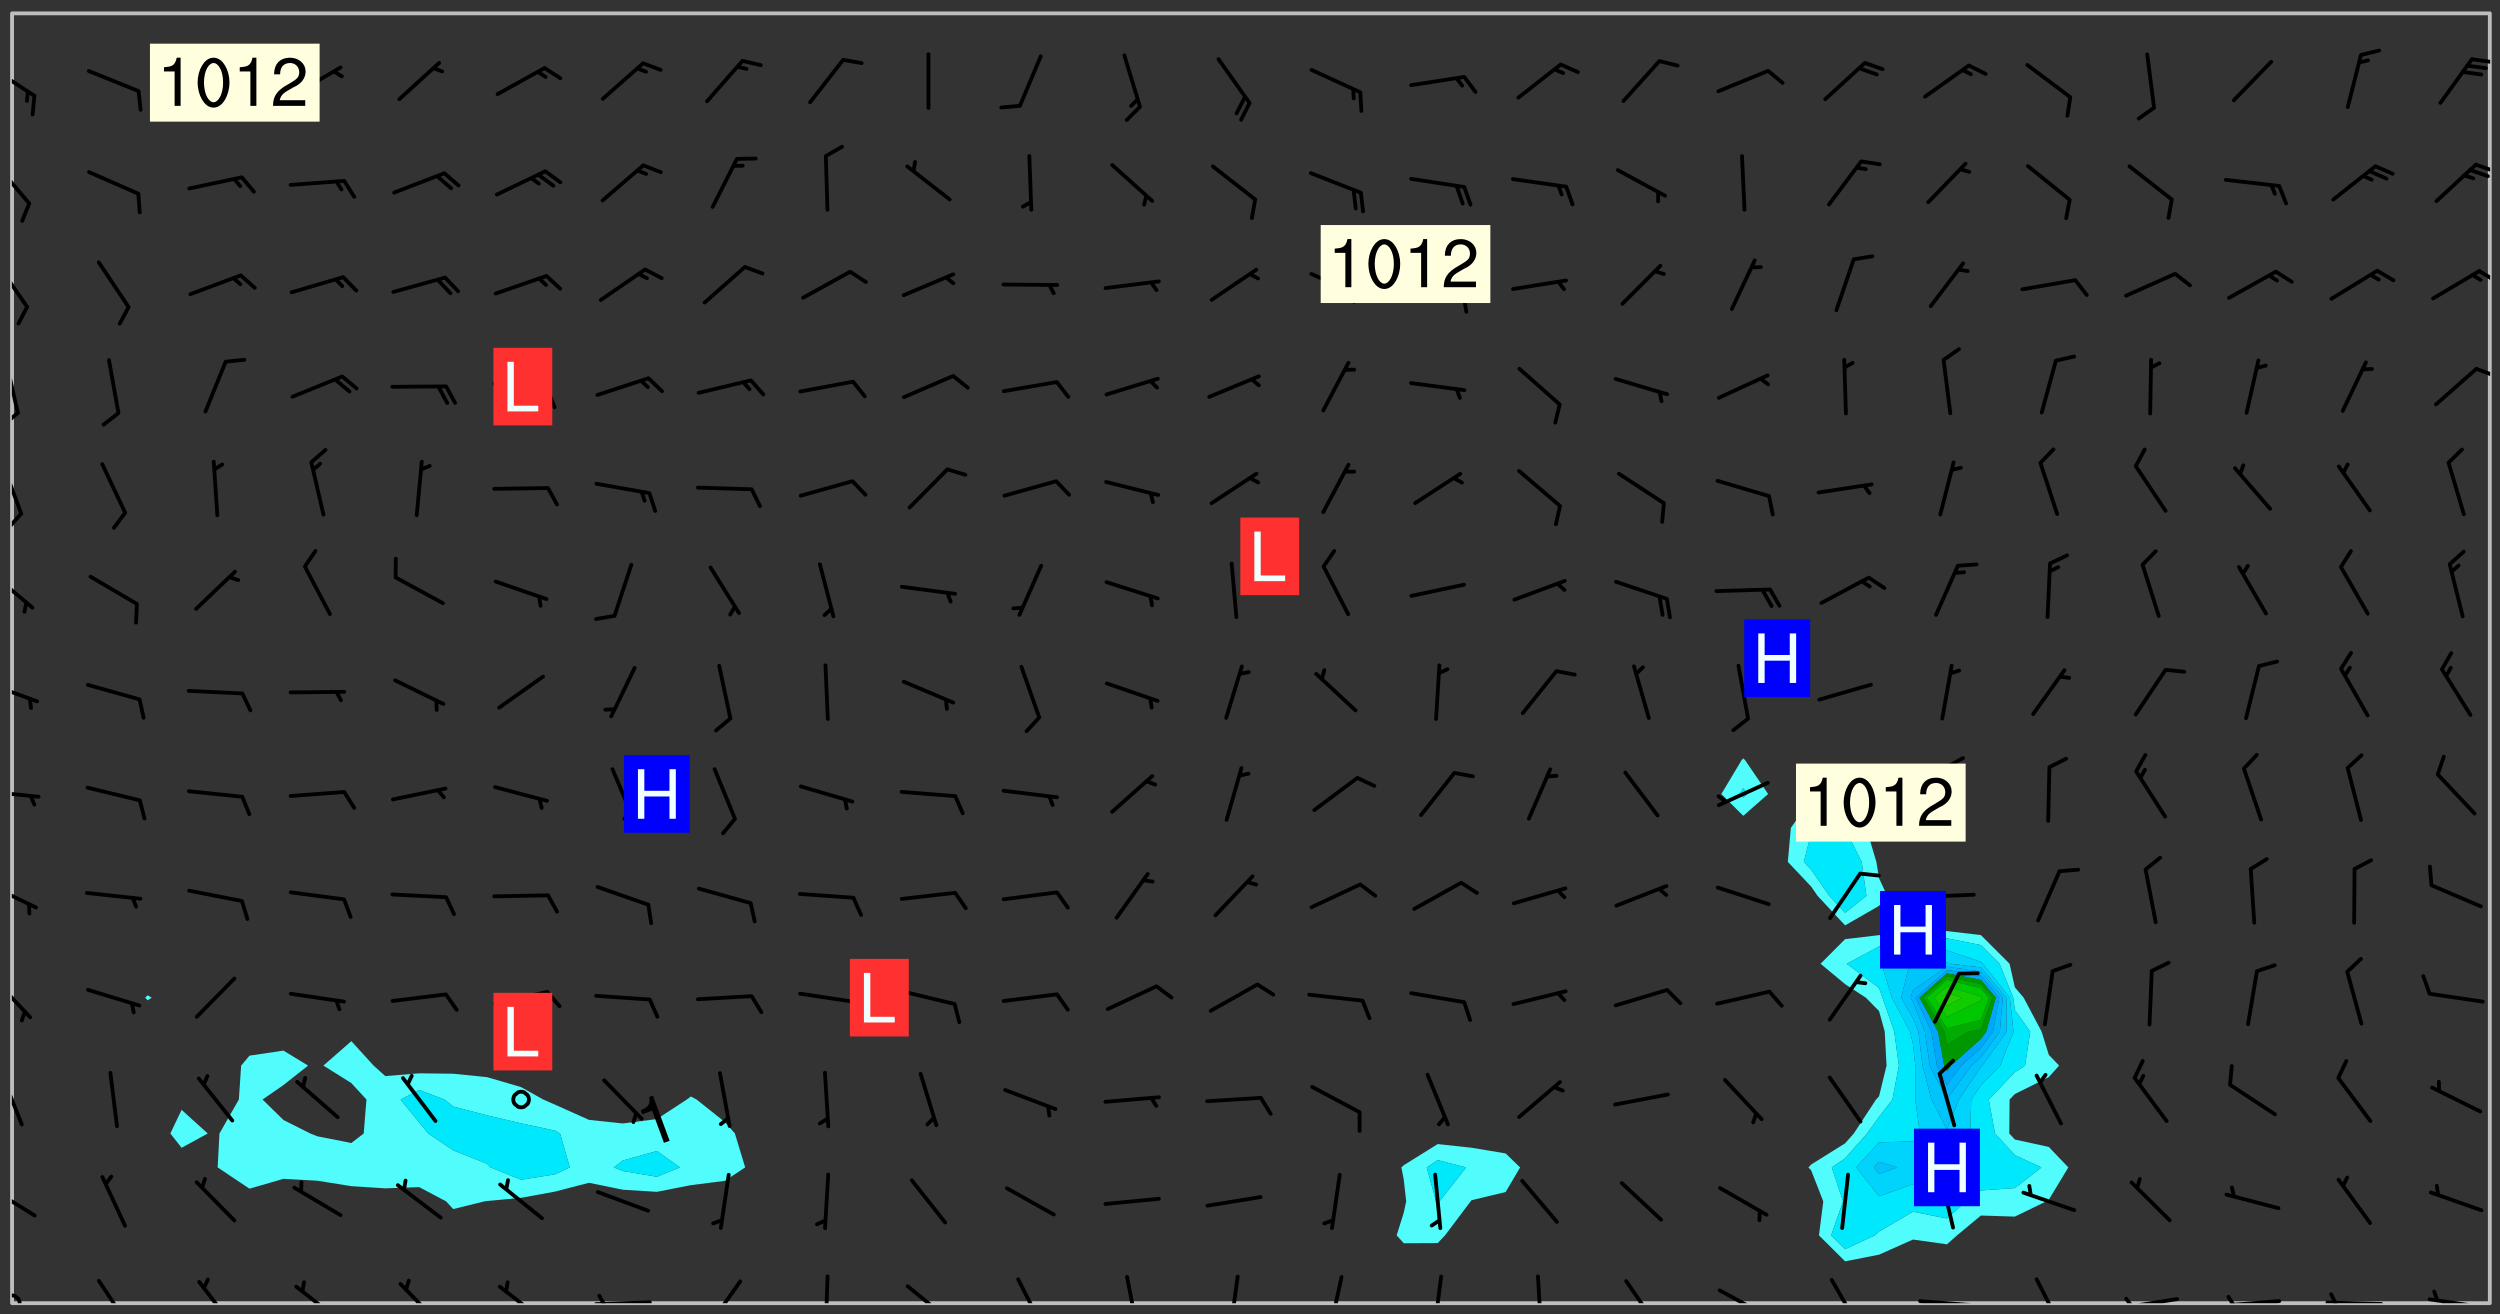 <svg xmlns="http://www.w3.org/2000/svg" role="img" xmlns:xlink="http://www.w3.org/1999/xlink" viewBox="142.45 309.95 326.84 171.84"><rect x="142.45" y="309.95" width="326.84" height="171.84" fill="#333333" stroke="none"/><defs><clipPath id="clip2"><path d="M 144 311.672 L 145 311.672 L 145 480.328 L 144 480.328 Z M 144 311.672"/></clipPath><clipPath id="clip3"><path d="M 144 311.672 L 468 311.672 L 468 480.328 L 144 480.328 Z M 144 311.672"/></clipPath><clipPath id="clip4"><path d="M 467 311.672 L 468 311.672 L 468 480.328 L 467 480.328 Z M 467 311.672"/></clipPath><clipPath id="clip5"><path d="M 144 479 L 146 479 L 146 480.328 L 144 480.328 Z M 144 479"/></clipPath><clipPath id="clip6"><path d="M 155 477 L 160 477 L 160 480.328 L 155 480.328 Z M 155 477"/></clipPath><clipPath id="clip7"><path d="M 168 477 L 174 477 L 174 480.328 L 168 480.328 Z M 168 477"/></clipPath><clipPath id="clip8"><path d="M 180 477 L 187 477 L 187 480.328 L 180 480.328 Z M 180 477"/></clipPath><clipPath id="clip9"><path d="M 194 477 L 200 477 L 200 480.328 L 194 480.328 Z M 194 477"/></clipPath><clipPath id="clip10"><path d="M 207 477 L 214 477 L 214 480.328 L 207 480.328 Z M 207 477"/></clipPath><clipPath id="clip11"><path d="M 220 479 L 228 479 L 228 480.328 L 220 480.328 Z M 220 479"/></clipPath><clipPath id="clip12"><path d="M 220 479 L 222 479 L 222 480.328 L 220 480.328 Z M 220 479"/></clipPath><clipPath id="clip13"><path d="M 234 477 L 240 477 L 240 480.328 L 234 480.328 Z M 234 477"/></clipPath><clipPath id="clip14"><path d="M 250 476 L 251 476 L 251 480.328 L 250 480.328 Z M 250 476"/></clipPath><clipPath id="clip15"><path d="M 260 477 L 267 477 L 267 480.328 L 260 480.328 Z M 260 477"/></clipPath><clipPath id="clip16"><path d="M 275 476 L 279 476 L 279 480.328 L 275 480.328 Z M 275 476"/></clipPath><clipPath id="clip17"><path d="M 289 476 L 292 476 L 292 480.328 L 289 480.328 Z M 289 476"/></clipPath><clipPath id="clip18"><path d="M 303 476 L 305 476 L 305 480.328 L 303 480.328 Z M 303 476"/></clipPath><clipPath id="clip19"><path d="M 316 476 L 319 476 L 319 480.328 L 316 480.328 Z M 316 476"/></clipPath><clipPath id="clip20"><path d="M 329 476 L 332 476 L 332 480.328 L 329 480.328 Z M 329 476"/></clipPath><clipPath id="clip21"><path d="M 343 476 L 345 476 L 345 480.328 L 343 480.328 Z M 343 476"/></clipPath><clipPath id="clip22"><path d="M 354 477 L 360 477 L 360 480.328 L 354 480.328 Z M 354 477"/></clipPath><clipPath id="clip23"><path d="M 367 478 L 374 478 L 374 480.328 L 367 480.328 Z M 367 478"/></clipPath><clipPath id="clip24"><path d="M 381 477 L 386 477 L 386 480.328 L 381 480.328 Z M 381 477"/></clipPath><clipPath id="clip25"><path d="M 393 479 L 401 479 L 401 480.328 L 393 480.328 Z M 393 479"/></clipPath><clipPath id="clip26"><path d="M 408 476 L 413 476 L 413 480.328 L 408 480.328 Z M 408 476"/></clipPath><clipPath id="clip27"><path d="M 419 479 L 428 479 L 428 480.328 L 419 480.328 Z M 419 479"/></clipPath><clipPath id="clip28"><path d="M 420 479 L 422 479 L 422 480.328 L 420 480.328 Z M 420 479"/></clipPath><clipPath id="clip29"><path d="M 433 479 L 441 479 L 441 480.328 L 433 480.328 Z M 433 479"/></clipPath><clipPath id="clip30"><path d="M 433 479 L 435 479 L 435 480.328 L 433 480.328 Z M 433 479"/></clipPath><clipPath id="clip31"><path d="M 446 479 L 455 479 L 455 480.328 L 446 480.328 Z M 446 479"/></clipPath><clipPath id="clip32"><path d="M 446 478 L 449 478 L 449 480.328 L 446 480.328 Z M 446 478"/></clipPath><clipPath id="clip33"><path d="M 459 479 L 468 479 L 468 480.328 L 459 480.328 Z M 459 479"/></clipPath><clipPath id="clip34"><path d="M 460 478 L 462 478 L 462 480.328 L 460 480.328 Z M 460 478"/></clipPath><clipPath id="clip35"><path d="M 144 464 L 148 464 L 148 470 L 144 470 Z M 144 464"/></clipPath><clipPath id="clip36"><path d="M 144 450 L 146 450 L 146 458 L 144 458 Z M 144 450"/></clipPath><clipPath id="clip37"><path d="M 144 437 L 147 437 L 147 444 L 144 444 Z M 144 437"/></clipPath><clipPath id="clip38"><path d="M 144 425 L 148 425 L 148 429 L 144 429 Z M 144 425"/></clipPath><clipPath id="clip39"><path d="M 144 413 L 148 413 L 148 415 L 144 415 Z M 144 413"/></clipPath><clipPath id="clip40"><path d="M 144 398 L 148 398 L 148 402 L 144 402 Z M 144 398"/></clipPath><clipPath id="clip41"><path d="M 144 384 L 147 384 L 147 390 L 144 390 Z M 144 384"/></clipPath><clipPath id="clip42"><path d="M 144 370 L 146 370 L 146 378 L 144 378 Z M 144 370"/></clipPath><clipPath id="clip43"><path d="M 144 376 L 146 376 L 146 380 L 144 380 Z M 144 376"/></clipPath><clipPath id="clip44"><path d="M 144 356 L 146 356 L 146 365 L 144 365 Z M 144 356"/></clipPath><clipPath id="clip45"><path d="M 144 363 L 146 363 L 146 366 L 144 366 Z M 144 363"/></clipPath><clipPath id="clip46"><path d="M 465 357 L 468 357 L 468 360 L 465 360 Z M 465 357"/></clipPath><clipPath id="clip47"><path d="M 144 344 L 147 344 L 147 351 L 144 351 Z M 144 344"/></clipPath><clipPath id="clip48"><path d="M 466 345 L 468 345 L 468 347 L 466 347 Z M 466 345"/></clipPath><clipPath id="clip49"><path d="M 144 330 L 147 330 L 147 337 L 144 337 Z M 144 330"/></clipPath><clipPath id="clip50"><path d="M 465 331 L 468 331 L 468 333 L 465 333 Z M 465 331"/></clipPath><clipPath id="clip51"><path d="M 144 318 L 148 318 L 148 323 L 144 323 Z M 144 318"/></clipPath><clipPath id="clip52"><path d="M 465 317 L 468 317 L 468 319 L 465 319 Z M 465 317"/></clipPath><g id="surface201" clip-path="url(#clip1)"><path fill="#fff" fill-opacity="0" fill-rule="evenodd" d="M 0 0 L 1000 0 L 1000 1000 L 0 1000 Z M 0 0"/><path fill="#d3d3d3" fill-opacity="0" fill-rule="evenodd" d="M162.152 355.867L161.918 356.16 161.977 356.395 162.094 356.566 162.27 356.801 162.562 357.148 162.676 357.207 162.793 357.035 162.852 356.801 163.027 356.625 163.492 356.449 164.191 356.449 164.426 356.742 164.715 357.559 164.773 357.734 164.949 357.965 165.301 358.199 166 358.898 166.172 359.074 166.406 359.422 166.641 359.832 166.93 360.414 167.34 360.879 167.57 361.113 167.805 361.289 167.922 361.52 168.098 361.812 168.27 362.977 168.27 363.211 168.328 363.5 168.387 363.617 168.504 363.734 168.852 364.145 168.969 364.316 169.145 364.492 169.32 364.727 169.438 364.898 169.609 365.25 169.668 365.484 169.902 365.891 170.137 365.832 169.961 366.008 169.902 366.938 169.32 366.938 169.086 366.824 168.738 366.938 168.621 367.055 168.562 367.348 168.504 367.523 168.387 367.695 167.922 367.988 167.863 368.223 167.805 368.336 167.805 368.98 167.863 369.152 167.863 369.562 167.922 369.621 167.922 370.027 167.98 370.434 168.098 370.609 168.156 370.668 168.387 371.309 168.328 371.602 168.328 372.301 168.27 372.883 168.27 373.117 168.211 373.348 168.156 373.699 168.156 375.621 168.211 375.738 168.637 375.738 168.27 375.855 168.246 376.207 169.137 377.375 170.879 377.914 172.219 378.273 172.219 378.812 172.309 379.621 172.844 380.336 174.363 380.605 175.254 380.52 175.344 381.684 175.879 381.863 177.039 381.684 179.094 380.699 180.254 380.336 182.133 380.16 183.828 379.98 183.648 380.699 182.133 380.785 180.883 380.875 180.078 381.145 179.004 381.953 179.273 382.672 179.809 383.57 179.629 384.195 179.363 385.004 179.629 386.082 180.254 386.98 181.059 387.16 182.309 386.98 182.043 387.703 182.141 388.207 182.195 388.5 182.195 388.672 182.254 388.965 182.254 389.371 182.43 389.488 182.781 389.605 183.188 389.605 183.48 389.43 183.594 389.312 183.652 389.195 183.77 388.965 183.828 388.789 184.18 388.324 184.41 388.148 184.586 388.09 184.762 388.148 184.82 388.324 184.938 389.312 184.992 389.781 185.051 389.953 185.168 390.188 185.344 390.246 186.16 390.305 186.449 390.305 186.566 390.539 186.625 390.945 186.684 391.297 186.684 392.402 186.801 392.695 186.918 393.043 187.207 393.742 187.383 394.094 187.965 394.848 188.316 395.023 188.488 395.082 188.957 395.316 189.598 395.781 189.945 396.016 190.238 396.191 190.531 396.246 190.762 396.309 191.578 396.656 191.871 396.832 191.984 397.004 192.336 397.355 192.453 397.531 192.977 398.172 192.977 398.461 193.035 398.812 193.035 399.16 193.094 399.512 193.152 399.801 193.27 399.859 193.441 399.918 193.617 399.918 194.199 400.152 194.375 400.27 194.551 400.559 194.727 400.793 194.84 401.027 195.133 401.258 195.25 401.375 195.25 401.785 195.309 401.84 195.598 402.074 195.832 402.191 195.891 402.309 196.008 402.48 196.066 402.598 196.297 402.832 196.355 403.008 196.59 403.066 196.707 403.125 196.59 403.238 196.531 403.355 196.531 403.473 196.414 403.766 196.297 404.055 196.297 404.637 196.473 404.754 196.59 404.812 196.648 404.93 196.766 405.047 196.879 405.105 197.055 405.453 197.113 405.805 197.172 406.211 197.172 406.387 197.113 406.562 196.996 407.262 196.996 407.434 197.113 407.609 197.406 407.902 197.812 407.902 197.988 408.02 198.105 408.191 198.223 408.484 198.223 408.719 197.695 408.719 197.465 408.484 197.23 408.484 197.055 408.543 196.996 409.242 197.055 409.59 197.172 409.766 197.348 410.176 197.465 410.406 197.754 410.875 197.93 410.93 198.453 410.93 198.688 410.988 199.445 411.629 199.504 411.922 199.504 412.156 199.562 412.215 199.793 412.562 199.793 412.914 199.676 413.086 199.676 413.379 199.969 413.668 200.262 413.844 200.434 413.902 200.727 414.078 201.02 414.195 201.602 414.602 201.891 414.836 202.184 415.012 202.402 415.172 202.418 415.184 202.648 415.359 203.289 415.883 203.465 416.117 203.582 416.293 203.758 416.469 203.871 416.641 203.871 417.281 203.988 417.457 204.457 417.574 205.039 417.691 205.273 417.75 205.504 417.863 205.797 417.98 205.91 418.039 206.496 418.391 206.785 418.562 206.961 418.625 207.137 418.68 207.312 418.738 208.012 419.09 208.301 419.266 208.535 419.32 208.824 419.496 209.059 419.613 209.699 420.02 209.992 420.137 210.164 420.195 210.398 420.254 210.809 420.312 211.039 420.371 211.273 420.488 211.332 420.66 210.922 420.836 211.391 420.895 211.449 421.188 211.562 421.422 211.738 421.477 211.973 421.535 212.148 421.594 212.555 421.711 213.195 421.945 213.312 422.117 213.371 422.352 213.371 422.527 213.312 422.645 213.254 423.051 213.488 423.285 213.605 423.344 213.953 423.461 214.594 423.691 214.77 423.809 215.059 423.926 215.234 424.102 215.469 424.566 216.051 425.672 216.227 425.848 216.574 426.023 216.75 426.141 217.102 426.258 218.148 426.781 218.383 426.84 218.848 426.953 219.141 427.012 219.605 427.188 220.363 427.77 220.598 428.004 220.945 428.469 221.121 428.645 221.41 428.879 222.227 429.578 222.52 429.754 222.809 430.043 223.102 430.219 223.395 430.508 224.09 431.148 224.266 431.324 224.559 431.559 224.848 431.793 225.316 432.082 225.957 432.664 226.305 432.898 226.539 433.191 226.887 433.539 227.238 434.004 228.172 434.996 228.52 435.402 228.637 435.578 228.871 435.637 228.984 435.754 229.629 435.93 229.859 436.043 230.094 436.102 230.387 436.277 230.617 436.395 231.551 437.094 231.957 437.5 232.191 437.676 232.598 437.852 232.832 437.969 233.648 438.316 233.996 438.551 234.23 438.668 234.523 438.957 234.754 439.074 235.512 439.426 235.863 439.598 236.094 439.656 236.387 439.773 236.621 439.832 237.492 440.008 238.309 440.008 238.777 440.238 238.949 440.297 239.824 440.996 240.289 441.113 240.582 441.172 240.758 441.23 240.988 441.289 241.457 441.348 241.805 441.406 242.156 441.465 242.562 441.523 242.855 441.523 243.027 441.582 243.027 441.812 243.203 441.988 243.496 441.988 243.844 442.047 244.195 442.105 244.895 442.223 245.535 442.223 246 441.988 246.293 441.812 246.465 441.695 246.875 441.523 247.164 441.348 248.098 440.883 248.566 440.59 249.09 440.297 249.555 440.125 250.02 439.949 251.07 439.484 251.359 439.367 251.77 439.25 252.059 439.133 252.586 438.957 254.102 438.258 254.684 437.91 254.973 437.852 255.266 437.793 255.613 437.676 256.488 437.445 256.84 437.328 256.953 437.328 257.188 437.27 258.062 437.035 258.297 436.977 259.109 436.977 259.461 436.918 260.277 436.801 260.449 436.742 260.801 436.688 261.094 436.629 261.324 436.57 262.141 436.395 262.316 436.336 262.664 436.336 262.898 436.277 263.363 436.16 264.121 435.988 264.355 435.93 264.703 435.93 265.113 435.812 265.402 435.754 266.688 435.695 266.977 435.695 267.387 435.637 267.617 435.578 267.793 435.578 268.668 435.461 269.074 435.461 269.484 435.344 269.832 435.344 270.184 435.23 271.055 435.172 272.805 435.172 273.852 435.461 274.262 435.578 274.551 435.695 274.902 435.812 275.191 435.93 276.242 436.102 276.531 436.16 276.824 436.16 277.117 436.219 277.289 436.277 277.699 436.336 277.871 436.395 277.988 436.453 278.105 436.453 278.223 436.512 278.574 436.57 278.688 436.57 279.098 436.637 281.02 437.031 282.945 437.426 284.465 437.875 286.16 438.594 288.305 439.398 289.91 438.68 291.34 437.875 292.5 436.797 293.75 436.348 296.785 435.629 298.66 435.27 300.805 433.922 303.039 432.668 305.539 431.41 307.234 430.961 309.02 430.781 310.18 430.512 310.805 431.051 312.145 430.781 312.859 429.793 313.844 428.449 314.289 428.27 315.094 427.91 316.969 427.371 318.754 426.922 320.004 426.652 321.164 426.562 322.863 426.473 324.824 426.203 326.074 426.113 326.613 426.113 327.238 426.023 328.129 426.023 330.273 425.844 332.684 425.664 335.273 425.574 336.969 425.754 338.578 425.844 340.008 426.203 341.168 426.922 343.043 427.91 344.203 429.438 344.469 430.152 345.098 430.242 345.453 431.141 345.988 431.68 346.523 433.207 347.598 433.566 348.133 433.566 347.328 434.102 347.418 435.809 348.133 438.504 349.023 439.309 349.918 440.297 350.633 441.555 352.418 442.094 353.938 441.914 354.293 443.258 355.902 442.453 356.883 441.914 357.152 442.184 357.469 441.969 357.688 441.824 358.488 442.273 358.938 441.914 359.293 441.914 359.828 441.645 360.367 440.926 360.902 440.656 361.527 439.668 362.688 440.117 363.527 440.488 364.922 441.105 366.617 440.926 368.223 440.926 370.008 441.016 370.188 439.309 370.723 437.965 371.527 438.234 372.02 439.082 372.422 439.488 372.332 440.027 372.332 440.387 373.047 440.836 373.758 440.566 375.188 440.566 375.547 441.555 375.992 442.812 376.707 444.156 377.957 444.785 379.652 445.414 380.367 445.234 380.547 444.695 381.527 444.605 381.977 444.965 382.062 446.223 381.797 446.852 381.262 447.031 381.262 447.57 381.977 448.555 382.242 449.094 383.227 450.082 384.027 451.16 383.762 451.52 383.672 452.418 383.047 454.75 382.691 456.816 382.602 458.609 382.422 459.328 382.332 459.867 382.332 461.305 381.352 463.188 380.992 464.895 380.457 465.793 379.652 466.961 379.387 467.5 381.441 468.754 381.527 469.113 381.172 469.652 381.082 469.473 381.082 470.281 381.172 471.719 380.727 472.434 379.652 472.527 379.387 473.242 379.922 474.141 380.727 474.859 381.887 475.668 383.227 475.938 383.672 476.297 383.316 476.746 381.527 476.656 380.277 476.207 379.562 475.488 378.938 475.398 378.762 478.988 378.574 480.297 467.934 480.297 467.934 311.703 412.664 311.703 412.664 360.785 413.426 360.91 416.715 361.453 418.738 364.289 418.738 367.043 421.09 367.375 423.438 367.707 427.488 367.707 426.109 371.867 424.086 372.574 422.062 373.277 421.52 373.621 418.926 375.238 418.738 375.355 416.715 373.277 415.984 370.535 413.312 368.457 411.938 364.957 411.871 364.875 409.914 362.203 412.664 360.785 412.664 311.703 294.422 311.703 294.422 403.117 294.539 403.148 294.672 403.16 294.746 403.234 294.852 403.281 294.941 403.34 295.027 403.398 295.117 403.457 295.414 403.754 295.473 403.844 295.504 403.961 295.531 404.078 295.547 404.215 295.516 404.332 295.457 404.422 295.398 404.508 295.355 404.613 295.309 404.715 295.281 404.836 295.281 404.98 295.457 405.25 295.605 405.398 295.68 405.484 295.754 405.559 295.797 405.664 295.859 405.754 295.918 405.84 295.961 405.945 296.02 406.035 296.066 406.137 296.109 406.242 296.168 406.328 296.285 406.508 296.359 406.582 296.422 406.668 296.48 406.758 296.523 406.863 296.582 406.953 296.641 407.039 296.703 407.129 296.762 407.219 296.805 407.32 296.922 407.5 296.996 407.574 297.055 407.66 297.129 407.734 297.219 407.793 297.324 407.84 297.473 407.84 297.605 407.824 297.738 407.84 297.84 407.793 297.914 407.719 297.961 407.617 297.945 407.484 297.945 407.336 297.898 407.23 297.871 407.113 297.824 407.012 297.797 406.891 297.754 406.789 297.691 406.699 297.648 406.598 297.605 406.492 297.574 406.375 297.559 406.242 297.547 406.105 297.633 406.047 297.691 405.961 297.812 405.93 297.855 406.035 297.871 406.168 297.871 406.285 297.93 406.387 297.988 406.477 298.078 406.535 298.227 406.684 298.285 406.773 298.328 406.879 298.316 406.98 298.402 407.039 298.508 407.086 298.594 407.145 298.684 407.203 298.758 407.277 298.641 407.305 298.535 407.352 298.449 407.41 298.375 407.484 298.316 407.574 298.254 407.66 298.227 407.781 298.18 407.883 298.137 407.988 298.105 408.105 298.094 408.238 298.078 408.371 298.078 408.52 298.105 408.637 298.152 408.742 298.195 408.844 298.254 408.934 298.328 409.008 298.418 409.066 298.492 409.141 298.582 409.199 298.641 409.289 298.684 409.395 298.73 409.496 298.848 409.527 298.98 409.543 299.129 409.543 299.246 409.512 299.352 409.555 299.395 409.66 299.441 409.762 299.469 409.883 299.5 410 299.527 410.117 299.559 410.238 299.586 410.355 299.691 410.398 299.793 410.445 299.926 410.43 300.074 410.578 300.137 410.664 300.211 410.738 300.281 410.812 300.371 410.875 300.477 410.918 300.578 410.961 300.695 410.992 300.832 411.008 300.949 410.977 301.023 410.902 301.051 410.785 301.039 410.652 301.008 410.531 300.98 410.414 301.023 410.309 301.141 410.309 301.23 410.371 301.348 410.398 301.496 410.398 301.629 410.414 301.777 410.414 301.91 410.43 302.043 410.414 302.191 410.414 302.324 410.398 302.457 410.387 302.594 410.398 302.711 410.371 302.844 410.355 303.035 410.297 302.977 410.473 302.961 410.605 302.934 410.727 302.918 410.859 302.859 410.945 302.727 410.961 302.621 411.008 302.516 411.051 302.398 411.082 302.281 411.109 302.016 411.141 301.867 411.141 301.734 411.156 301.66 411.23 301.719 411.316 301.867 411.465 301.984 411.645 302.059 411.715 302.148 411.777 302.238 411.836 302.324 411.895 302.414 411.953 302.516 411.996 302.621 412.059 302.727 412.102 302.812 412.16 302.918 412.207 303.02 412.25 303.199 412.367 303.258 412.457 303.215 412.559 303.168 412.664 303.184 412.797 303.406 413.02 303.465 413.109 303.508 413.211 303.539 413.332 303.582 413.434 303.598 413.566 303.629 413.684 303.641 413.82 303.672 413.938 303.82 414.086 303.922 414.129 304.027 414.172 304.145 414.203 304.277 414.219 304.414 414.234 304.531 414.234 304.648 414.203 304.738 414.145 304.781 414.039 304.828 413.938 304.871 413.832 304.902 413.715 304.914 413.582 304.914 413.434 304.902 413.301 304.887 413.168 304.855 413.051 304.812 412.945 304.766 412.84 304.723 412.738 304.68 412.633 304.664 412.5 304.68 412.367 304.707 412.25 304.738 412.133 304.766 412.012 304.812 411.91 304.902 411.852 304.988 411.789 305.062 411.715 305.152 411.656 305.375 411.434 305.434 411.348 305.508 411.273 305.625 411.094 305.684 411.008 305.684 410.859 305.609 410.785 305.508 410.738 305.402 410.695 305.301 410.652 305.242 410.562 305.195 410.457 305.168 410.34 305.258 410.281 305.375 410.25 305.477 410.207 305.656 410.09 305.805 409.941 305.816 409.809 305.805 409.703 305.715 409.645 305.582 409.66 305.434 409.66 305.301 409.676 305.168 409.66 305.047 409.629 304.961 409.57 304.887 409.496 304.828 409.406 304.766 409.32 304.648 409.141 304.59 409.055 304.621 408.934 304.707 408.875 304.828 408.844 304.887 408.758 304.887 408.637 304.855 408.52 304.797 408.43 304.738 408.344 304.691 408.238 304.664 408.121 304.648 407.988 304.707 407.898 304.781 407.824 304.871 407.766 304.988 407.586 305.062 407.512 305.121 407.426 305.27 407.277 305.391 407.246 305.523 407.23 305.656 407.246 305.73 407.32 305.773 407.426 305.789 407.559 305.758 407.676 305.641 407.707 305.508 407.719 305.359 407.867 305.316 407.973 305.27 408.074 305.242 408.195 305.211 408.312 305.211 408.461 305.242 408.578 305.285 408.684 305.344 408.773 305.418 408.844 305.492 408.918 305.609 408.949 305.73 408.977 305.848 408.949 305.98 408.934 306.098 408.934 306.188 408.992 306.262 409.066 306.309 409.172 306.367 409.258 306.469 409.305 306.602 409.32 306.707 409.363 306.793 409.422 306.781 409.527 306.707 409.602 306.527 409.719 306.469 409.809 306.379 409.867 306.309 409.941 306.234 410.016 306.172 410.105 306.145 410.223 306.129 410.355 306.145 410.488 306.129 410.621 306.129 410.77 306.145 410.902 306.172 411.02 306.203 411.141 306.277 411.215 306.367 411.273 306.453 411.332 306.543 411.391 306.66 411.422 306.66 411.508 306.559 411.555 306.469 411.613 306.203 411.645 306.086 411.672 305.938 411.672 305.832 411.715 305.73 411.762 305.672 411.852 305.609 412.086 305.598 412.219 305.566 412.34 305.551 412.473 305.551 412.766 305.539 412.898 305.551 413.035 305.566 413.168 305.699 413.184 305.832 413.195 305.953 413.227 306.039 413.285 306.113 413.359 306.16 413.465 306.203 413.566 306.219 413.699 306.219 414.145 306.203 414.277 306.203 414.723 306.234 414.988 306.262 415.105 306.277 415.238 306.309 415.355 306.395 415.566 306.426 415.832 306.426 415.98 306.395 416.098 306.367 416.215 306.336 416.336 306.309 416.453 306.277 416.57 306.246 416.691 306.234 416.824 306.219 416.957 306.309 417.016 306.426 416.984 306.527 417 306.574 417.105 306.543 417.371 306.543 417.812 306.5 417.918 306.453 418.023 306.41 418.125 306.367 418.23 306.309 418.316 306.277 418.438 306.234 418.555 306.203 418.672 306.188 418.805 306.203 418.938 306.262 419.027 306.367 419.074 306.453 419.133 306.512 419.219 306.5 419.355 306.469 419.473 306.426 419.574 306.426 420.02 306.41 420.152 306.41 420.301 306.379 420.418 306.336 420.523 306.309 420.641 306.262 420.746 306.219 420.848 306.188 420.969 306.16 421.086 306.129 421.219 306.098 421.336 306.07 421.453 306.027 421.559 305.996 421.676 305.965 421.797 305.953 421.93 305.938 422.062 305.938 422.359 305.965 422.477 305.965 422.625 306.012 423.023 306.039 423.141 306.098 423.23 306.219 423.262 306.367 423.262 306.5 423.246 306.559 423.336 306.559 423.453 306.5 423.543 306.41 423.602 306.309 423.645 306.203 423.691 306.113 423.75 306.027 423.809 305.891 423.824 305.773 423.793 305.641 423.777 305.539 423.824 305.477 423.91 305.465 424.047 305.449 424.18 305.418 424.297 305.391 424.414 305.375 424.547 305.344 424.668 305.344 424.965 305.359 425.098 305.391 425.215 305.391 425.363 305.402 425.496 305.402 425.645 305.375 425.762 305.328 425.863 305.301 425.984 305.27 426.102 305.211 426.191 305.137 426.266 305.035 426.309 304.93 426.355 304.812 426.383 304.691 426.414 304.59 426.367 304.648 426.281 304.754 426.234 304.781 426.117 304.812 426 304.84 425.879 304.871 425.762 304.871 425.613 304.887 425.48 304.855 425.363 304.812 425.258 304.707 425.273 304.633 425.348 304.531 425.391 304.441 425.453 304.367 425.527 304.324 425.629 304.309 425.762 304.277 425.879 304.25 426 304.219 426.117 304.191 426.234 304.16 426.355 304.133 426.473 304.102 426.59 304.059 426.695 303.969 426.754 303.879 426.754 303.762 426.723 303.73 426.637 303.746 426.5 303.715 426.383 303.715 426.234 303.703 426.102 303.703 425.953 303.641 425.719 303.613 425.598 303.57 425.496 303.523 425.391 303.465 425.305 303.406 425.215 303.363 425.109 303.301 425.023 303.152 424.875 303.082 424.801 302.977 424.754 302.871 424.711 302.77 424.668 302.473 424.371 302.383 424.297 302.297 424.238 302.191 424.195 302.102 424.133 302.016 424.074 301.91 424.031 301.82 423.973 301.734 423.91 301.66 423.84 301.555 423.793 301.469 423.734 301.363 423.691 301.273 423.629 301.172 423.586 301.066 423.543 300.98 423.484 300.875 423.438 300.77 423.395 300.668 423.348 300.578 423.289 300.477 423.246 300.371 423.203 300.281 423.141 300.164 423.113 300.031 423.098 299.898 423.113 299.75 423.113 299.617 423.129 299.5 423.098 299.41 423.039 299.336 422.965 299.246 422.906 299.145 422.859 298.996 422.859 298.875 422.832 298.773 422.789 298.699 422.715 298.582 422.535 298.492 422.477 298.391 422.434 298.301 422.371 298.195 422.328 298.105 422.27 298.02 422.211 297.914 422.164 297.855 422.078 297.797 421.988 297.754 421.883 297.707 421.781 297.633 421.707 297.547 421.648 297.473 421.574 297.383 421.516 297.16 421.293 297.117 421.188 297.086 420.922 297.191 420.879 297.336 420.879 297.441 420.922 297.516 420.996 297.605 421.055 297.691 421.113 297.797 421.16 297.887 421.219 298.035 421.367 298.105 421.441 298.254 421.59 298.316 421.676 298.391 421.75 298.477 421.809 298.551 421.883 298.641 421.945 298.73 422.004 298.816 422.062 299.086 422.238 299.188 422.285 299.293 422.328 299.395 422.371 299.441 422.297 299.5 422.211 299.574 422.137 299.645 422.062 299.75 422.105 299.824 422.18 299.883 422.27 299.926 422.371 299.973 422.477 300.016 422.582 300.137 422.609 300.254 422.582 300.328 422.492 300.371 422.387 300.43 422.297 300.504 422.223 300.609 422.18 300.727 422.152 300.859 422.164 300.949 422.223 301.098 422.371 301.156 422.461 301.199 422.566 301.246 422.668 301.289 422.773 301.332 422.875 301.438 422.922 301.543 422.965 301.676 422.98 301.762 422.922 301.82 422.832 301.895 422.758 302 422.715 302.117 422.742 302.223 422.789 302.324 422.832 302.43 422.875 302.531 422.922 302.711 423.039 302.711 423.156 302.695 423.289 302.711 423.422 302.727 423.559 302.785 423.645 302.887 423.691 303.008 423.719 303.125 423.75 303.273 423.75 303.391 423.719 303.449 423.629 303.629 423.512 303.688 423.422 303.762 423.348 303.82 423.262 303.938 423.082 304.117 422.965 304.234 422.996 304.324 423.055 304.367 423.129 304.352 423.262 304.352 423.379 304.441 423.438 304.59 423.438 304.723 423.422 304.855 423.41 305.121 423.379 305.227 423.336 305.344 423.305 305.465 423.277 305.539 423.203 305.609 423.129 305.672 423.039 305.656 422.934 305.609 422.832 305.508 422.789 305.402 422.773 305.285 422.801 305.02 422.832 304.871 422.832 304.797 422.758 304.707 422.699 304.59 422.668 304.473 422.641 304.34 422.625 304.191 422.625 304.059 422.641 303.762 422.641 303.656 422.594 303.508 422.445 303.465 422.344 303.406 422.254 303.629 422.031 303.715 421.973 303.82 421.93 303.938 421.898 304.07 421.883 304.203 421.898 304.34 421.914 304.441 421.957 304.574 421.945 304.664 421.883 304.766 421.84 304.828 421.75 304.781 421.648 304.691 421.59 304.574 421.559 304.473 421.516 304.414 421.426 304.352 421.336 304.352 421.219 304.367 421.086 304.473 421.039 304.547 420.969 304.547 420.848 304.457 420.789 304.426 420.672 304.516 420.613 304.59 420.539 304.633 420.434 304.691 420.344 304.738 420.242 304.754 420.109 304.754 419.961 304.707 419.855 304.664 419.754 304.574 419.695 304.441 419.68 304.34 419.637 304.203 419.621 304.086 419.59 303.641 419.59 303.508 419.574 303.375 419.562 303.242 419.547 303.125 419.516 302.977 419.516 302.844 419.5 302.711 419.488 302.445 419.457 302.324 419.414 302.238 419.355 302.164 419.281 302.164 419.133 302.176 419 302.281 418.953 302.383 418.91 302.516 418.895 302.668 418.895 302.801 418.879 303.094 418.879 303.215 418.91 303.316 418.953 303.406 419.012 303.641 419.074 303.762 419.027 303.852 418.969 303.953 418.926 304.086 418.91 304.191 418.953 304.293 419 304.426 419.012 304.547 418.984 304.691 418.984 304.812 418.953 304.93 418.926 305.035 418.879 305.109 418.805 305.195 418.746 305.344 418.598 305.402 418.512 305.449 418.406 305.477 418.289 305.492 418.184 305.391 418.141 305.301 418.082 305.184 418.051 305.078 418.008 304.988 417.945 304.914 417.859 304.84 417.785 304.738 417.742 304.633 417.695 304.531 417.652 304.473 417.562 304.426 417.461 304.34 417.25 304.277 417.164 304.219 417.074 304.145 417 304.059 416.941 303.789 416.941 303.672 416.973 303.582 417.031 303.48 417.074 303.348 417.09 303.242 417.074 303.215 416.957 303.152 416.867 303.035 416.836 302.934 416.793 302.785 416.645 302.754 416.527 302.738 416.422 302.812 416.348 302.992 416.23 303.109 416.203 303.227 416.172 303.363 416.188 303.465 416.23 303.57 416.273 303.672 416.32 303.777 416.363 303.895 416.395 304.027 416.41 304.145 416.438 304.277 416.453 304.383 416.438 304.473 416.379 304.398 416.305 304.293 416.262 304.219 416.188 304.145 416.098 303.996 415.949 303.91 415.891 303.82 415.832 303.746 415.758 303.656 415.699 303.555 415.652 303.434 415.625 303.332 415.578 303.227 415.535 303.109 415.504 303.008 415.461 302.887 415.43 302.738 415.43 302.621 415.461 302.516 415.504 302.43 415.566 302.25 415.684 302.164 415.742 302.074 415.801 301.969 415.848 301.883 415.906 301.777 415.949 301.676 415.992 301.57 416.039 301.496 416.113 301.438 416.203 301.379 416.289 301.332 416.395 301.273 416.48 301.199 416.555 301.066 416.543 300.949 416.512 300.832 416.512 300.758 416.586 300.668 416.645 300.594 416.719 300.504 416.777 300.418 416.836 300.312 416.883 300.211 416.926 300.074 416.941 299.973 416.898 299.824 416.75 299.719 416.703 299.633 416.703 299.527 416.75 299.426 416.793 299.305 416.824 299.188 416.793 299.113 416.719 299.113 416.602 299.145 416.48 299.219 416.41 299.277 416.32 299.352 416.246 299.469 416.215 299.574 416.172 299.867 416.172 300 416.156 300.137 416.141 300.238 416.098 300.328 416.039 300.43 415.992 300.52 415.934 300.652 415.922 300.742 415.98 300.875 415.992 300.965 415.934 301.051 415.875 301.156 415.832 301.246 415.773 301.332 415.711 301.422 415.652 301.57 415.504 301.629 415.418 301.688 415.328 301.793 415.285 301.926 415.27 302.043 415.297 302.164 415.328 302.223 415.27 302.281 415.18 302.312 414.914 302.34 414.797 302.445 414.809 302.578 414.824 302.68 414.781 302.77 414.723 302.828 414.633 302.902 414.559 302.961 414.469 303.008 414.367 303.02 414.234 303.008 414.102 302.961 413.996 302.812 413.848 302.754 413.758 302.695 413.672 302.652 413.566 302.652 413.121 302.668 412.988 302.668 412.84 302.68 412.707 302.621 412.648 302.531 412.707 302.43 412.664 302.25 412.547 302.164 412.488 302.102 412.398 302.043 412.309 301.969 412.234 301.883 412.176 301.762 412.207 301.66 412.219 301.555 412.266 301.469 412.324 301.363 412.367 301.215 412.516 301.125 412.574 301.039 412.633 300.949 412.695 300.844 412.738 300.711 412.754 300.711 412.633 300.816 412.59 300.934 412.559 301.008 412.488 301.051 412.383 301.051 412.234 301.023 412.117 300.875 411.969 300.742 411.953 300.594 411.953 300.477 411.984 300.371 412.027 300.27 412.07 300.18 412.133 300.062 412.16 299.988 412.086 300 411.953 299.957 411.852 299.914 411.746 299.824 411.688 299.707 411.715 299.586 411.746 299.469 411.777 299.367 411.82 299.246 411.852 299.145 411.895 299.039 411.938 298.949 411.996 298.848 412.012 298.848 411.895 298.863 411.762 298.805 411.672 298.73 411.715 298.582 411.863 298.523 411.953 298.449 412.027 298.402 412.133 298.359 412.234 298.285 412.309 298.227 412.398 298.152 412.473 298.094 412.559 298.02 412.633 297.93 412.695 297.855 412.766 297.781 412.84 297.68 412.855 297.547 412.871 297.441 412.828 297.441 412.707 297.59 412.559 297.633 412.457 297.691 412.367 297.738 412.266 297.781 412.16 297.84 412.07 297.871 411.953 297.914 411.852 297.945 411.73 297.973 411.613 298.02 411.508 298.062 411.406 298.105 411.301 298.18 411.23 298.27 411.168 298.359 411.109 298.461 411.066 298.758 411.066 299.023 411.035 299.129 410.992 299.055 410.918 298.938 410.887 298.832 410.844 298.742 410.785 298.641 410.738 298.551 410.68 298.449 410.637 298.344 410.594 298.254 410.531 298.168 410.473 298.062 410.43 297.961 410.387 297.84 410.355 297.723 410.324 297.621 410.281 297.5 410.25 297.398 410.207 297.309 410.148 297.266 410.043 297.25 409.91 297.352 409.867 297.484 409.852 297.621 409.867 297.754 409.852 297.855 409.809 297.914 409.719 297.93 409.613 297.84 409.555 297.766 409.48 297.664 409.438 297.574 409.379 297.426 409.23 297.383 409.125 297.367 408.992 297.367 408.699 297.309 408.609 297.219 408.551 297.145 408.477 297.102 408.371 297.07 408.254 297.012 408.164 296.938 408.09 296.82 408.062 296.746 407.988 296.656 407.93 296.566 407.867 296.48 407.809 296.406 407.734 296.348 407.648 296.301 407.543 296.215 407.484 296.066 407.336 295.871 407.277 295.738 407.293 295.637 407.336 295.562 407.41 295.516 407.512 295.473 407.617 295.414 407.707 295.355 407.793 295.059 408.09 294.969 408.148 294.883 408.148 294.82 408.062 294.777 407.957 294.809 407.84 294.867 407.75 294.895 407.633 294.883 407.5 294.793 407.438 294.688 407.484 294.57 407.512 294.453 407.543 294.184 407.719 294.082 407.766 293.965 407.793 293.859 407.84 293.77 407.898 293.668 407.941 293.609 407.855 293.562 407.75 293.578 407.617 293.625 407.512 293.695 407.438 293.77 407.367 293.828 407.277 293.828 407.129 293.785 407.023 293.547 407.023 293.445 407.07 293.414 407.188 293.387 407.305 293.355 407.426 293.281 407.469 293.148 407.484 293.074 407.438 293.031 407.336 292.988 407.23 292.941 407.129 292.898 407.023 292.777 407.055 292.676 407.098 292.543 407.113 292.426 407.145 292.32 407.188 292.23 407.246 292.129 407.293 292.008 407.32 291.875 407.336 291.773 407.293 291.715 407.203 291.668 407.098 291.625 406.996 291.582 406.891 291.582 406.773 291.641 406.684 291.727 406.625 291.906 406.508 292.008 406.461 292.113 406.418 292.219 406.359 292.32 406.316 292.41 406.254 292.512 406.211 292.617 406.152 292.719 406.105 292.809 406.047 292.914 406.004 293.016 405.961 293.105 405.898 293.207 405.855 293.344 405.84 293.461 405.871 293.562 405.914 293.684 405.945 293.785 405.988 293.891 406.035 293.992 406.078 294.098 406.121 294.199 406.168 294.305 406.211 294.406 406.254 294.512 406.301 294.598 406.359 294.703 406.402 294.82 406.434 294.926 406.477 295.027 406.523 295.117 406.582 295.223 406.625 295.324 406.668 295.43 406.715 295.547 406.742 295.648 406.789 295.77 406.816 295.918 406.816 296.004 406.758 296.02 406.656 296.078 406.566 296.051 406.449 295.977 406.375 295.859 406.195 295.785 406.121 295.695 406.047 295.516 405.93 295.43 405.871 295.324 405.828 295.223 405.781 294.953 405.605 294.895 405.516 294.82 405.441 294.762 405.352 294.719 405.25 294.688 405.133 294.672 404.996 294.672 404.434 294.66 404.301 294.645 404.168 294.613 404.051 294.598 403.918 294.586 403.785 294.555 403.664 294.332 403.441 294.273 403.355 294.258 403.25 294.289 403.133 294.422 403.117 294.422 311.703 172.992 311.703 172.992 313.156 172.934 313.391 172.582 314.441 172.41 314.965 172.293 315.312 172.117 315.723 172 315.895 171.766 316.188 171.535 316.246 171.184 316.246 171.066 316.305 170.836 316.711 170.836 317.004 170.953 317.18 171.184 317.41 171.301 317.645 171.941 318.402 172.234 318.867 172.41 319.102 172.641 319.453 172.875 319.801 173.516 320.617 173.691 321.082 173.863 321.492 173.98 322.188 174.156 322.656 174.273 324.055 174.332 324.52 174.332 325.395 174.449 326.441 174.449 331.223 174.391 331.688 174.039 332.969 173.863 333.492 173.75 333.902 173.398 334.832 172.934 336 172.699 336.582 172.582 336.758 172.41 337.105 172.234 337.512 171.883 338.328 171.824 338.621 171.711 338.914 171.594 339.203 171.535 339.379 171.418 340.254 171.359 340.66 171.301 340.777 171.242 340.953 171.184 341.125 170.953 341.652 170.836 341.824 170.836 342.059 170.719 342.293 170.66 342.465 170.484 343.051 170.484 343.34 170.426 343.516 170.426 343.809 170.367 343.922 170.309 344.449 170.309 344.621 170.254 344.855 170.254 347.477 170.078 348.293 169.961 348.469 169.785 348.703 169.668 348.875 169.555 349.109 168.969 350.043 168.738 350.332 168.445 350.797 168.27 351.031 167.98 351.383 167.629 352.082 167.516 352.312 167.34 352.723 167.164 352.953 166.758 353.48 165.941 354.18 165.648 354.352 165.359 354.586 165.184 354.703 165.008 354.879 164.484 355.285 163.957 355.461 163.785 355.637 163.551 355.691 162.91 355.867 162.152 355.867M174.363 386.891L173.289 387.34 173.648 388.234 174.898 387.52 175.344 386.98 174.363 386.891"/><path fill="#d3d3d3" fill-opacity="0" fill-rule="evenodd" d="M201.508 416.598L200.613 416.598 201.062 417.227 202.043 417.586 202.848 417.496 203.293 416.508 203.117 416.598 202.402 416.242 201.508 416.598M356.129 475.668L356.07 475.145 356.07 474.852 356.184 474.559 356.242 474.328 356.711 473.859 356.824 473.859 356.941 473.746 357.059 473.688 357.234 473.688 357.469 473.629 357.816 473.629 358.051 473.688 358.168 473.746 358.398 473.918 358.457 474.094 358.574 474.676 358.574 474.969 358.457 475.145 358.285 475.434 358.109 475.609 357.582 476.133 357.352 476.367 357.234 476.426 357.059 476.426 356.941 476.367 356.535 476.074 356.359 475.957 356.242 475.898 356.184 475.785 356.129 475.668M362.77 464.711L362.711 464.539 362.711 463.43 362.77 463.258 362.945 463.199 363.117 463.141 363.293 463.141 363.527 463.082 363.645 463.141 363.703 463.84 363.645 464.012 363.527 464.188 363.41 464.246 363.176 464.77 363.062 464.828 362.828 464.828 362.77 464.711M372.383 450.32L372.266 450.145 372.266 449.445 372.559 448.57 372.676 448.398 372.852 448.047 372.965 447.816 373.082 447.523 373.434 446.766 373.551 446.535 373.723 446.301 373.898 446.301 374.016 446.242 374.656 446.242 374.773 446.301 375.008 446.535 375.18 446.648 375.531 446.941 375.648 447.059 375.762 447.234 375.762 447.348 375.879 447.406 375.996 447.523 375.996 448.223 375.938 448.398 375.938 448.629 375.879 448.805 375.531 449.855 375.414 450.086 375.297 450.32 375.18 450.379 374.949 450.613 374.309 450.902 373.434 450.902 373.023 450.785 372.383 450.32"/><path fill="none" stroke="#bebebe" stroke-linecap="round" stroke-linejoin="round" stroke-miterlimit="10" stroke-width=".5" d="M 431.957 354.305 L 108.027 354.305 L 108.027 185.68 L 431.957 185.68 L 431.957 354.305" transform="matrix(1 0 0 -1 36 666)"/><g clip-path="url(#clip2)"><path fill="#fff" fill-opacity="0" fill-rule="evenodd" d="M 144 475.891 L 144 480.328 L 144.004 480.328 L 144 480.328 L 144 311.672 L 144.004 311.672 L 144 311.672 L 144 475.891"/></g><g clip-path="url(#clip3)"><path fill="#fff" fill-opacity="0" fill-rule="evenodd" d="M 144.004 480.328 L 144.004 311.672 L 161.754 311.672 L 161.754 440.07 L 161.43 440.383 L 161.754 440.727 L 162.281 440.383 L 161.754 440.07 L 161.754 311.672 L 166.191 311.672 L 166.191 455.047 L 164.719 458.137 L 166.191 460.008 L 169.609 458.137 L 166.191 455.047 L 166.191 311.672 L 188.383 311.672 L 188.383 446.066 L 184.73 449.262 L 188.383 451.547 L 190.359 453.699 L 190 458.137 L 188.383 459.383 L 183.945 458.508 L 183.012 458.137 L 179.508 456.375 L 176.773 453.699 L 179.508 451.805 L 182.727 449.262 L 179.508 447.301 L 175.066 447.961 L 173.977 449.262 L 173.676 453.699 L 171.141 458.137 L 170.906 462.574 L 175.066 465.355 L 179.508 464.066 L 183.945 464.312 L 188.383 465.023 L 192.82 465.309 L 197.262 465.152 L 200.777 467.016 L 201.699 468.02 L 205.758 467.016 L 206.137 466.961 L 210.574 466.547 L 215.016 465.734 L 219.453 464.582 L 223.891 465.492 L 228.328 465.766 L 232.766 464.895 L 237.207 464.332 L 239.871 462.574 L 238.527 458.137 L 237.207 456.637 L 233.523 453.699 L 232.766 453.297 L 232.242 453.699 L 228.328 456.25 L 223.891 456.828 L 219.453 456.359 L 215.016 454.371 L 213.473 453.699 L 210.574 452.074 L 206.137 450.773 L 201.699 450.324 L 197.262 450.27 L 192.82 450.633 L 191.293 449.262 L 188.383 446.066 L 188.383 311.672 L 330.41 311.672 L 330.41 459.52 L 325.973 462.285 L 325.66 462.574 L 325.973 464.168 L 326.289 467.016 L 325.973 468.492 L 325.043 471.453 L 325.973 472.488 L 330.41 472.465 L 331.371 471.453 L 334.711 467.016 L 334.848 466.855 L 339.289 465.793 L 341.184 462.574 L 339.289 460.746 L 334.848 460.004 L 330.41 459.52 L 330.41 311.672 L 370.355 311.672 L 370.355 409.105 L 370.148 409.316 L 367.492 413.754 L 370.355 416.609 L 373.609 413.754 L 370.586 409.316 L 370.355 409.105 L 370.355 311.672 L 379.234 311.672 L 379.234 414.383 L 376.578 418.191 L 376.184 422.629 L 379.234 425.855 L 380.074 427.07 L 383.672 430.93 L 388.109 428.379 L 389.172 427.07 L 388.109 424.762 L 387.758 422.629 L 386.441 418.191 L 383.672 414.898 L 379.234 414.383 L 379.234 311.672 L 396.984 311.672 L 396.984 431.676 L 392.547 431.719 L 388.109 432.207 L 383.672 432.73 L 380.461 435.945 L 383.672 438.617 L 386.383 440.383 L 388.109 442.129 L 388.852 444.82 L 389.09 449.262 L 388.109 453.273 L 387.715 453.699 L 384.809 458.137 L 383.672 459.422 L 379.234 462.195 L 378.875 462.574 L 379.234 462.961 L 380.82 467.016 L 380.254 471.453 L 383.672 474.852 L 388.109 473.98 L 392.547 472.004 L 396.984 472.629 L 398.309 471.453 L 401.426 468.863 L 405.863 469.004 L 409.965 467.016 L 410.301 466.797 L 412.855 462.574 L 410.301 459.895 L 405.863 458.926 L 405.137 458.137 L 405.176 453.699 L 405.863 452.98 L 410.301 450.766 L 411.652 449.262 L 410.301 447.852 L 409.363 444.82 L 407.016 440.383 L 405.863 439.02 L 405.172 435.945 L 401.426 432.199 L 396.984 431.676 L 396.984 311.672 L 467.996 311.672 L 467.996 480.328 L 144.004 480.328"/></g><path fill="#50fcfc" fill-rule="evenodd" d="M161.754 440.727L161.43 440.383 161.754 440.07 162.281 440.383 161.754 440.727M166.191 460.008L164.719 458.137 166.191 455.047 169.609 458.137 166.191 460.008M175.066 465.355L170.906 462.574 171.141 458.137 173.676 453.699 173.977 449.262 175.066 447.961 179.508 447.301 182.727 449.262 179.508 451.805 176.773 453.699 179.508 456.375 183.012 458.137 183.945 458.508 188.383 459.383 190 458.137 190.359 453.699 188.383 451.547 184.73 449.262 188.383 446.066 191.293 449.262 192.82 450.633 197.262 450.27 197.262 452.449 194.812 453.699 197.262 456.711 198.438 458.137 201.699 460.344 206.137 462.102 206.578 462.574 210.574 464.188 215.016 463.477 216.941 462.574 215.672 458.137 215.016 457.773 210.574 456.809 206.137 455.77 201.699 454.617 200.566 453.699 197.262 452.449 197.262 450.27 201.699 450.324 206.137 450.773 210.574 452.074 213.473 453.699 215.016 454.371 219.453 456.359 223.891 456.828 228.328 456.25 228.328 460.426 223.891 461.664 222.688 462.574 223.891 463.047 228.328 463.793 231.352 462.574 228.328 460.426 228.328 456.25 232.242 453.699 232.766 453.297 233.523 453.699 237.207 456.637 238.527 458.137 239.871 462.574 237.207 464.332 232.766 464.895 228.328 465.766 223.891 465.492 219.453 464.582 215.016 465.734 210.574 466.547 206.137 466.961 205.758 467.016 201.699 468.02 200.777 467.016 197.262 465.152 192.82 465.309 188.383 465.023 183.945 464.312 179.508 464.066 175.066 465.355"/><path fill="#00e8fc" fill-rule="evenodd" d="M197.262 456.711L194.812 453.699 197.262 452.449 200.566 453.699 201.699 454.617 206.137 455.77 210.574 456.809 215.016 457.773 215.672 458.137 216.941 462.574 215.016 463.477 210.574 464.188 206.578 462.574 206.137 462.102 201.699 460.344 198.438 458.137 197.262 456.711M223.891 463.047L222.688 462.574 223.891 461.664 228.328 460.426 231.352 462.574 228.328 463.793 223.891 463.047"/><path fill="#50fcfc" fill-rule="evenodd" d="M 325.973 472.488 L 325.043 471.453 L 325.973 468.492 L 326.289 467.016 L 325.973 464.168 L 325.66 462.574 L 325.973 462.285 L 330.41 459.52 L 330.41 461.617 L 328.973 462.574 L 330.188 467.016 L 330.41 467.293 L 330.645 467.016 L 334.121 462.574 L 330.41 461.617 L 330.41 459.52 L 334.848 460.004 L 339.289 460.746 L 341.184 462.574 L 339.289 465.793 L 334.848 466.855 L 334.711 467.016 L 331.371 471.453 L 330.41 472.465 L 325.973 472.488"/><path fill="#00e8fc" fill-rule="evenodd" d="M 330.188 467.016 L 328.973 462.574 L 330.41 461.617 L 334.121 462.574 L 330.645 467.016 L 330.41 467.293 L 330.188 467.016"/><path fill="#50fcfc" fill-rule="evenodd" d="M 370.355 416.609 L 367.492 413.754 L 370.148 409.316 L 370.355 409.105 L 370.355 412.984 L 369.875 413.754 L 370.355 414.234 L 370.902 413.754 L 370.355 412.984 L 370.355 409.105 L 370.586 409.316 L 373.609 413.754 L 370.355 416.609"/><path fill="#00e8fc" fill-rule="evenodd" d="M 370.355 414.234 L 369.875 413.754 L 370.355 412.984 L 370.902 413.754 L 370.355 414.234"/><path fill="#50fcfc" fill-rule="evenodd" d="M 379.234 425.855 L 376.184 422.629 L 376.578 418.191 L 379.234 414.383 L 383.672 414.898 L 383.672 418.309 L 379.234 418.91 L 378.27 422.629 L 379.234 423.648 L 381.605 427.07 L 383.672 429.285 L 386.453 427.07 L 385.84 422.629 L 383.672 418.309 L 383.672 414.898 L 386.441 418.191 L 387.758 422.629 L 388.109 424.762 L 389.172 427.07 L 388.109 428.379 L 383.672 430.93 L 380.074 427.07 L 379.234 425.855"/><path fill="#00e8fc" fill-rule="evenodd" d="M 379.234 423.648 L 378.27 422.629 L 379.234 418.91 L 383.672 418.309 L 385.84 422.629 L 386.453 427.07 L 383.672 429.285 L 381.605 427.07 L 379.234 423.648"/><path fill="#50fcfc" fill-rule="evenodd" d="M 379.234 462.961 L 378.875 462.574 L 379.234 462.195 L 383.672 459.422 L 384.809 458.137 L 387.715 453.699 L 388.109 453.273 L 389.09 449.262 L 388.852 444.82 L 388.109 442.129 L 386.383 440.383 L 383.672 438.617 L 380.461 435.945 L 383.672 432.73 L 388.109 432.207 L 392.547 431.719 L 396.984 431.676 L 396.984 432.621 L 392.547 432.648 L 388.109 433.688 L 383.883 435.945 L 388.109 439.113 L 388.559 440.383 L 390.094 444.82 L 390.703 449.262 L 389.859 453.699 L 388.109 455.957 L 386.543 458.137 L 383.672 461.383 L 381.93 462.574 L 383.398 467.016 L 381.852 471.453 L 383.672 473.262 L 387.562 471.453 L 388.109 470.961 L 392.547 468.363 L 396.984 469.25 L 399.461 467.016 L 401.426 465.586 L 405.863 465.266 L 409.344 462.574 L 405.863 460.969 L 403.27 458.137 L 402.445 453.699 L 405.863 450.129 L 407.199 449.262 L 407.871 444.82 L 405.863 441.996 L 405.652 440.383 L 403.863 435.945 L 401.426 433.508 L 396.984 432.621 L 396.984 431.676 L 401.426 432.199 L 405.172 435.945 L 405.863 439.02 L 407.016 440.383 L 409.363 444.82 L 410.301 447.852 L 411.652 449.262 L 410.301 450.766 L 405.863 452.98 L 405.176 453.699 L 405.137 458.137 L 405.863 458.926 L 410.301 459.895 L 412.855 462.574 L 410.301 466.797 L 409.965 467.016 L 405.863 469.004 L 401.426 468.863 L 398.309 471.453 L 396.984 472.629 L 392.547 472.004 L 388.109 473.98 L 383.672 474.852 L 380.254 471.453 L 380.82 467.016 L 379.234 462.961"/><path fill="#00e8fc" fill-rule="evenodd" d="M 383.672 473.262 L 381.852 471.453 L 383.398 467.016 L 381.93 462.574 L 383.672 461.383 L 386.543 458.137 L 388.109 455.957 L 389.859 453.699 L 390.703 449.262 L 390.094 444.82 L 388.559 440.383 L 388.109 439.113 L 383.883 435.945 L 388.109 433.688 L 392.547 432.648 L 396.984 432.621 L 396.984 434.199 L 392.547 434.203 L 388.426 435.945 L 389.785 440.383 L 392.164 444.82 L 392.547 446.469 L 392.844 449.262 L 392.84 453.699 L 393.457 458.137 L 392.547 459.176 L 388.109 459.297 L 385.133 462.574 L 388.109 466.348 L 392.547 464.762 L 396.984 464.898 L 400.262 462.574 L 400.016 458.137 L 400.164 453.699 L 401.426 451.84 L 403.949 449.262 L 405.691 444.82 L 405.199 440.383 L 401.676 435.945 L 401.426 435.695 L 396.984 434.199 L 396.984 432.621 L 401.426 433.508 L 403.863 435.945 L 405.652 440.383 L 405.863 441.996 L 407.871 444.82 L 407.199 449.262 L 405.863 450.129 L 402.445 453.699 L 403.27 458.137 L 405.863 460.969 L 409.344 462.574 L 405.863 465.266 L 401.426 465.586 L 399.461 467.016 L 396.984 469.25 L 392.547 468.363 L 388.109 470.961 L 387.562 471.453 L 383.672 473.262"/><path fill="#00d4fc" fill-rule="evenodd" d="M 388.109 466.348 L 385.133 462.574 L 388.109 459.297 L 388.109 461.832 L 387.434 462.574 L 388.109 463.434 L 390.465 462.574 L 388.109 461.832 L 388.109 459.297 L 392.547 459.176 L 393.457 458.137 L 392.84 453.699 L 392.844 449.262 L 392.547 446.469 L 392.164 444.82 L 389.785 440.383 L 388.426 435.945 L 392.547 434.203 L 392.547 435.754 L 392.098 435.945 L 391.008 440.383 L 392.547 443.078 L 393.246 444.82 L 393.789 449.262 L 394.965 453.699 L 396.984 457.629 L 398.535 453.699 L 401.426 449.445 L 401.605 449.262 L 404.797 444.82 L 404.742 440.383 L 401.426 436.426 L 397.457 435.945 L 396.984 435.777 L 392.547 435.754 L 392.547 434.203 L 396.984 434.199 L 401.426 435.695 L 401.676 435.945 L 405.199 440.383 L 405.691 444.82 L 403.949 449.262 L 401.426 451.84 L 400.164 453.699 L 400.016 458.137 L 400.262 462.574 L 396.984 464.898 L 392.547 464.762 L 388.109 466.348"/><path fill="#00c4fc" fill-rule="evenodd" d="M388.109 463.434L387.434 462.574 388.109 461.832 390.465 462.574 388.109 463.434M392.547 443.078L391.008 440.383 392.098 435.945 392.547 435.754 396.984 435.777 396.984 436.332 392.547 439.379 392.234 440.383 392.547 440.934 394.102 444.82 394.73 449.262 396.984 453.609 400.188 449.262 401.426 448.152 403.906 444.82 404.285 440.383 401.426 436.969 396.984 436.332 396.984 435.777 397.457 435.945 401.426 436.426 404.742 440.383 404.797 444.82 401.605 449.262 401.426 449.445 398.535 453.699 396.984 457.629 394.965 453.699 393.789 449.262 393.246 444.82 392.547 443.078"/><path fill="#00b8fc" fill-rule="evenodd" d="M 392.547 440.934 L 392.234 440.383 L 392.547 439.379 L 396.984 436.332 L 396.984 436.762 L 392.906 440.383 L 394.957 444.82 L 395.676 449.262 L 396.984 451.789 L 398.848 449.262 L 401.426 446.957 L 403.012 444.82 L 403.832 440.383 L 401.426 437.516 L 396.984 436.762 L 396.984 436.332 L 401.426 436.969 L 404.285 440.383 L 403.906 444.82 L 401.426 448.152 L 400.188 449.262 L 396.984 453.609 L 394.73 449.262 L 394.102 444.82 L 392.547 440.934"/><path fill="#00a8fc" fill-rule="evenodd" d="M 394.957 444.82 L 392.906 440.383 L 396.984 436.762 L 396.984 437.191 L 393.391 440.383 L 395.812 444.82 L 396.621 449.262 L 396.984 449.969 L 397.508 449.262 L 401.426 445.758 L 402.121 444.82 L 403.375 440.383 L 401.426 438.059 L 396.984 437.191 L 396.984 436.762 L 401.426 437.516 L 403.832 440.383 L 403.012 444.82 L 401.426 446.957 L 398.848 449.262 L 396.984 451.789 L 395.676 449.262 L 394.957 444.82"/><path fill="#009800" fill-rule="evenodd" d="M 395.812 444.82 L 393.391 440.383 L 396.984 437.191 L 396.984 437.621 L 393.875 440.383 L 396.668 444.82 L 396.984 446.5 L 399.773 444.82 L 401.426 444.543 L 402.918 440.383 L 401.426 438.602 L 396.984 437.621 L 396.984 437.191 L 401.426 438.059 L 403.375 440.383 L 402.121 444.82 L 401.426 445.758 L 397.508 449.262 L 396.984 449.969 L 396.621 449.262 L 395.812 444.82"/><path fill="#00ac00" fill-rule="evenodd" d="M 396.668 444.82 L 393.875 440.383 L 396.984 437.621 L 396.984 438.051 L 394.363 440.383 L 396.984 444.359 L 401.426 443.273 L 402.461 440.383 L 401.426 439.145 L 396.984 438.051 L 396.984 437.621 L 401.426 438.602 L 402.918 440.383 L 401.426 444.543 L 399.773 444.82 L 396.984 446.5 L 396.668 444.82"/><path fill="#00c800" fill-rule="evenodd" d="M 396.984 444.359 L 394.363 440.383 L 396.984 438.051 L 396.984 438.914 L 395.332 440.383 L 396.984 442.891 L 401.426 440.734 L 401.551 440.383 L 401.426 440.234 L 396.984 438.914 L 396.984 438.051 L 401.426 439.145 L 402.461 440.383 L 401.426 443.273 L 396.984 444.359"/><path fill="#10cc00" fill-rule="evenodd" d="M 396.984 442.891 L 395.332 440.383 L 396.984 438.914 L 396.984 439.773 L 396.301 440.383 L 396.984 441.422 L 398.988 440.383 L 396.984 439.773 L 396.984 438.914 L 401.426 440.234 L 401.551 440.383 L 401.426 440.734 L 396.984 442.891"/><path fill="#24d000" fill-rule="evenodd" d="M 396.984 441.422 L 396.301 440.383 L 396.984 439.773 L 398.988 440.383 L 396.984 441.422"/><g clip-path="url(#clip4)"><path fill="#fff" fill-opacity="0" fill-rule="evenodd" d="M 467.996 480.328 L 468 480.328 L 468 311.672 L 467.996 311.672 L 468 311.672 L 468 480.328 L 467.996 480.328"/></g><path fill="#fff" fill-opacity="0" fill-rule="evenodd" d="M 226.867 462.195 L 232.348 460.172 L 228.898 450.828 L 223.418 452.852 L 226.867 462.195"/><path fill-rule="evenodd" d="M 227.336 453.359 L 227.812 453.184 L 229.992 459.09 L 229.254 459.359 L 227.699 455.148 L 226.398 455.629 L 226.207 455.109 L 226.707 454.855 L 226.926 454.715 L 227.109 454.555 L 227.254 454.352 L 227.344 454.094 L 227.375 453.766 L 227.336 453.359"/><g clip-path="url(#clip5)"><path fill="none" stroke="#000" stroke-linecap="round" stroke-linejoin="round" stroke-miterlimit="10" stroke-width=".5" d="M 109.023 185.672 L 109.004 185.871 L 108.945 186.062 L 108.852 186.238 L 108.391 186.617 L 108.199 186.676 L 108 186.695 L 107.801 186.676 L 107.609 186.617 L 107.148 186.238 L 107.055 186.062 L 106.996 185.871 L 106.977 185.672 L 106.996 185.473 L 107.055 185.281 L 107.148 185.102 L 107.609 184.727 L 107.801 184.668 L 108 184.648 L 108.199 184.668 L 108.391 184.727 L 108.852 185.102 L 108.945 185.281 L 109.004 185.473 L 109.023 185.672" transform="matrix(1 0 0 -1 36 666)"/></g><g clip-path="url(#clip6)"><path fill="none" stroke="#000" stroke-linecap="round" stroke-linejoin="round" stroke-miterlimit="10" stroke-width=".5" d="M 119.379 188.602 L 123.25 182.738" transform="matrix(1 0 0 -1 36 666)"/></g><g clip-path="url(#clip7)"><path fill="none" stroke="#000" stroke-linecap="round" stroke-linejoin="round" stroke-miterlimit="10" stroke-width=".5" d="M 132.492 188.461 L 136.766 182.883" transform="matrix(1 0 0 -1 36 666)"/></g><path fill="none" stroke="#000" stroke-linecap="round" stroke-linejoin="round" stroke-miterlimit="10" stroke-width=".5" d="M 133.113 187.648 L 133.625 188.766" transform="matrix(1 0 0 -1 36 666)"/><g clip-path="url(#clip8)"><path fill="none" stroke="#000" stroke-linecap="round" stroke-linejoin="round" stroke-miterlimit="10" stroke-width=".5" d="M 145.18 187.84 L 150.707 183.5" transform="matrix(1 0 0 -1 36 666)"/></g><path fill="none" stroke="#000" stroke-linecap="round" stroke-linejoin="round" stroke-miterlimit="10" stroke-width=".5" d="M 145.984 187.211 L 146.203 188.418" transform="matrix(1 0 0 -1 36 666)"/><g clip-path="url(#clip9)"><path fill="none" stroke="#000" stroke-linecap="round" stroke-linejoin="round" stroke-miterlimit="10" stroke-width=".5" d="M 158.809 188.188 L 163.711 183.152" transform="matrix(1 0 0 -1 36 666)"/></g><path fill="none" stroke="#000" stroke-linecap="round" stroke-linejoin="round" stroke-miterlimit="10" stroke-width=".5" d="M 159.523 187.457 L 159.898 188.625" transform="matrix(1 0 0 -1 36 666)"/><g clip-path="url(#clip10)"><path fill="none" stroke="#000" stroke-linecap="round" stroke-linejoin="round" stroke-miterlimit="10" stroke-width=".5" d="M 171.801 187.824 L 177.352 183.52" transform="matrix(1 0 0 -1 36 666)"/></g><path fill="none" stroke="#000" stroke-linecap="round" stroke-linejoin="round" stroke-miterlimit="10" stroke-width=".5" d="M 172.605 187.199 L 172.816 188.406" transform="matrix(1 0 0 -1 36 666)"/><g clip-path="url(#clip11)"><path fill="none" stroke="#000" stroke-linecap="round" stroke-linejoin="round" stroke-miterlimit="10" stroke-width=".5" d="M 184.379 185.559 L 191.402 185.785" transform="matrix(1 0 0 -1 36 666)"/></g><g clip-path="url(#clip12)"><path fill="none" stroke="#000" stroke-linecap="round" stroke-linejoin="round" stroke-miterlimit="10" stroke-width=".5" d="M 185.402 185.59 L 184.789 186.656" transform="matrix(1 0 0 -1 36 666)"/></g><g clip-path="url(#clip13)"><path fill="none" stroke="#000" stroke-linecap="round" stroke-linejoin="round" stroke-miterlimit="10" stroke-width=".5" d="M 199.176 182.805 L 203.234 188.539" transform="matrix(1 0 0 -1 36 666)"/></g><g clip-path="url(#clip14)"><path fill="none" stroke="#000" stroke-linecap="round" stroke-linejoin="round" stroke-miterlimit="10" stroke-width=".5" d="M 214.395 182.16 L 214.645 189.184" transform="matrix(1 0 0 -1 36 666)"/></g><g clip-path="url(#clip15)"><path fill="none" stroke="#000" stroke-linecap="round" stroke-linejoin="round" stroke-miterlimit="10" stroke-width=".5" d="M 230.555 183.449 L 225.113 187.895" transform="matrix(1 0 0 -1 36 666)"/></g><g clip-path="url(#clip16)"><path fill="none" stroke="#000" stroke-linecap="round" stroke-linejoin="round" stroke-miterlimit="10" stroke-width=".5" d="M 242.746 182.543 L 239.555 188.801" transform="matrix(1 0 0 -1 36 666)"/></g><g clip-path="url(#clip17)"><path fill="none" stroke="#000" stroke-linecap="round" stroke-linejoin="round" stroke-miterlimit="10" stroke-width=".5" d="M 255.141 182.223 L 253.793 189.121" transform="matrix(1 0 0 -1 36 666)"/></g><g clip-path="url(#clip18)"><path fill="none" stroke="#000" stroke-linecap="round" stroke-linejoin="round" stroke-miterlimit="10" stroke-width=".5" d="M 267.301 182.191 L 268.262 189.152" transform="matrix(1 0 0 -1 36 666)"/></g><g clip-path="url(#clip19)"><path fill="none" stroke="#000" stroke-linecap="round" stroke-linejoin="round" stroke-miterlimit="10" stroke-width=".5" d="M 280.352 182.238 L 281.84 189.105" transform="matrix(1 0 0 -1 36 666)"/></g><g clip-path="url(#clip20)"><path fill="none" stroke="#000" stroke-linecap="round" stroke-linejoin="round" stroke-miterlimit="10" stroke-width=".5" d="M 293.965 182.188 L 294.859 189.156" transform="matrix(1 0 0 -1 36 666)"/></g><g clip-path="url(#clip21)"><path fill="none" stroke="#000" stroke-linecap="round" stroke-linejoin="round" stroke-miterlimit="10" stroke-width=".5" d="M 307.934 182.164 L 307.516 189.18" transform="matrix(1 0 0 -1 36 666)"/></g><g clip-path="url(#clip22)"><path fill="none" stroke="#000" stroke-linecap="round" stroke-linejoin="round" stroke-miterlimit="10" stroke-width=".5" d="M 323.031 182.777 L 319.051 188.566" transform="matrix(1 0 0 -1 36 666)"/></g><g clip-path="url(#clip23)"><path fill="none" stroke="#000" stroke-linecap="round" stroke-linejoin="round" stroke-miterlimit="10" stroke-width=".5" d="M 337.438 183.984 L 331.273 187.355" transform="matrix(1 0 0 -1 36 666)"/></g><g clip-path="url(#clip24)"><path fill="none" stroke="#000" stroke-linecap="round" stroke-linejoin="round" stroke-miterlimit="10" stroke-width=".5" d="M 349.422 182.625 L 345.922 188.719" transform="matrix(1 0 0 -1 36 666)"/></g><g clip-path="url(#clip25)"><path fill="none" stroke="#000" stroke-linecap="round" stroke-linejoin="round" stroke-miterlimit="10" stroke-width=".5" d="M 357.484 185.945 L 364.488 185.398" transform="matrix(1 0 0 -1 36 666)"/></g><g clip-path="url(#clip26)"><path fill="none" stroke="#000" stroke-linecap="round" stroke-linejoin="round" stroke-miterlimit="10" stroke-width=".5" d="M 375.891 182.539 L 372.711 188.805" transform="matrix(1 0 0 -1 36 666)"/></g><g clip-path="url(#clip27)"><path fill="none" stroke="#000" stroke-linecap="round" stroke-linejoin="round" stroke-miterlimit="10" stroke-width=".5" d="M 384.145 185.125 L 391.086 186.219" transform="matrix(1 0 0 -1 36 666)"/></g><g clip-path="url(#clip28)"><path fill="none" stroke="#000" stroke-linecap="round" stroke-linejoin="round" stroke-miterlimit="10" stroke-width=".5" d="M 385.156 185.281 L 384.418 186.262" transform="matrix(1 0 0 -1 36 666)"/></g><g clip-path="url(#clip29)"><path fill="none" stroke="#000" stroke-linecap="round" stroke-linejoin="round" stroke-miterlimit="10" stroke-width=".5" d="M 397.43 185.387 L 404.434 185.953" transform="matrix(1 0 0 -1 36 666)"/></g><g clip-path="url(#clip30)"><path fill="none" stroke="#000" stroke-linecap="round" stroke-linejoin="round" stroke-miterlimit="10" stroke-width=".5" d="M 398.449 185.469 L 397.785 186.504" transform="matrix(1 0 0 -1 36 666)"/></g><g clip-path="url(#clip31)"><path fill="none" stroke="#000" stroke-linecap="round" stroke-linejoin="round" stroke-miterlimit="10" stroke-width=".5" d="M 410.734 185.762 L 417.758 185.578" transform="matrix(1 0 0 -1 36 666)"/></g><g clip-path="url(#clip32)"><path fill="none" stroke="#000" stroke-linecap="round" stroke-linejoin="round" stroke-miterlimit="10" stroke-width=".5" d="M 411.758 185.738 L 411.211 186.836" transform="matrix(1 0 0 -1 36 666)"/></g><g clip-path="url(#clip33)"><path fill="none" stroke="#000" stroke-linecap="round" stroke-linejoin="round" stroke-miterlimit="10" stroke-width=".5" d="M 424.086 186.191 L 431.035 185.148" transform="matrix(1 0 0 -1 36 666)"/></g><g clip-path="url(#clip34)"><path fill="none" stroke="#000" stroke-linecap="round" stroke-linejoin="round" stroke-miterlimit="10" stroke-width=".5" d="M 425.098 186.039 L 424.688 187.199" transform="matrix(1 0 0 -1 36 666)"/></g><g clip-path="url(#clip35)"><path fill="none" stroke="#000" stroke-linecap="round" stroke-linejoin="round" stroke-miterlimit="10" stroke-width=".5" d="M 105.016 200.84 L 110.984 197.133" transform="matrix(1 0 0 -1 36 666)"/></g><path fill="none" stroke="#000" stroke-linecap="round" stroke-linejoin="round" stroke-miterlimit="10" stroke-width=".5" d="M119.832 202.172L122.797 195.801M120.266 201.246L121.004 202.223M132.164 201.488L137.098 196.484M132.879 200.758L133.246 201.93M144.926 200.781L150.965 197.191M145.805 200.258L145.863 201.484M158.461 201.105L164.062 196.867M159.273 200.488L159.469 201.703M171.84 201.191L177.312 196.781M172.637 200.551L172.867 201.754M184.598 200.211L191.184 197.762M200.691 195.512L201.719 202.461M200.84 196.523L199.688 196.109M214.309 195.48L214.73 202.492M214.371 196.5L213.254 195.988M230.012 196.23L225.656 201.742M244.215 197.27L238.086 200.703M257.961 199.324L250.969 198.648M271.25 199.551L264.312 198.422M280.59 195.508L281.602 202.465M280.738 196.52L279.582 196.105M294.75 195.488L294.074 202.484M294.652 196.508L293.629 195.828M309.996 196.305L305.457 201.668M323.613 196.59L318.473 201.383M337.402 197.234L331.312 200.738M336.516 197.742L336.473 196.516M347.285 195.496L348.059 202.477M360.191 202.41L361.781 195.562M360.422 201.414L361.348 202.219M370.98 200.133L377.625 197.84M371.945 199.797L371.754 201.008M385.121 201.461L390.109 196.512M385.848 200.742L386.203 201.914M397.531 199.875L404.332 198.098M398.52 199.613L398.238 200.809M412.176 201.824L416.316 196.148M412.777 201L413.312 202.102M424.246 200.152L430.875 197.82M425.211 199.812L425.027 201.027" transform="matrix(1 0 0 -1 36 666)"/><g clip-path="url(#clip36)"><path fill="none" stroke="#000" stroke-linecap="round" stroke-linejoin="round" stroke-miterlimit="10" stroke-width=".5" d="M 106.699 215.566 L 109.301 209.035" transform="matrix(1 0 0 -1 36 666)"/></g><path fill="none" stroke="#000" stroke-linecap="round" stroke-linejoin="round" stroke-miterlimit="10" stroke-width=".5" d="M120.883 215.789L121.746 208.816M132.441 215.051L136.82 209.555M133.078 214.25L133.566 215.375M145.297 214.613L150.594 209.992M146.066 213.938L146.348 215.133M159.137 215.102L163.383 209.5M159.758 214.285L160.273 215.398M175.598 212.301L175.578 212.5 175.52 212.691 175.426 212.871 174.965 213.246 174.773 213.305 174.574 213.324 174.375 213.305 174.184 213.246 173.727 212.871 173.629 212.691 173.574 212.5 173.555 212.301 173.574 212.102 173.629 211.91 173.727 211.734 174.184 211.355 174.375 211.297 174.574 211.277 174.773 211.297 174.965 211.355 175.426 211.734 175.52 211.91 175.578 212.102 175.598 212.301M190.344 209.789L185.434 214.816M189.633 210.52L189.258 209.352M201.836 208.844L200.574 215.758M201.652 209.852L200.691 209.09M214.738 208.793L214.301 215.809M214.676 209.816L213.629 209.172M228.863 208.941L226.809 215.66M228.566 209.918L227.695 209.051M244.438 211.059L237.863 213.543M243.48 211.422L243.637 210.203M257.965 212.598L250.965 212.004M256.949 212.512L257.613 211.48M271.289 212.52L264.273 212.082M271.289 212.52L272.574 210.43M284.195 210.648L277.996 213.953M284.195 210.648L284.195 208.195M295.742 209.051L293.078 215.551M295.355 209.996L294.57 209.051M310.398 214.582L305.055 210.02M309.621 213.918L310.762 213.469M324.492 212.957L317.59 211.645M336.754 209.734L331.957 214.871M336.055 210.48L335.656 209.32M345.656 215.18L349.684 209.422M360.027 215.68L361.945 208.922M360.027 215.68L361.797 217.383M372.707 215.434L375.895 209.172M373.172 214.52L373.875 215.527M385.523 215.125L389.707 209.48M385.523 215.125L386.578 217.34M386.133 214.301L386.66 215.41M397.996 214.23L403.867 210.371M397.996 214.23L398.223 216.676M412.148 215.117L416.348 209.484M412.148 215.117L413.195 217.336M424.414 213.863L430.711 210.742M425.328 213.406L425.297 214.633" transform="matrix(1 0 0 -1 36 666)"/><g clip-path="url(#clip37)"><path fill="none" stroke="#000" stroke-linecap="round" stroke-linejoin="round" stroke-miterlimit="10" stroke-width=".5" d="M 110.398 223.047 L 105.602 228.184" transform="matrix(1 0 0 -1 36 666)"/></g><path fill="none" stroke="#000" stroke-linecap="round" stroke-linejoin="round" stroke-miterlimit="10" stroke-width=".5" d="M109.699 223.797L109.301 222.637M124.676 224.59L117.953 226.641M123.699 224.891L123.934 223.684M132.168 223.113L137.094 228.121M151.422 225.105L144.469 226.125M150.41 225.254L150.824 224.098M164.746 226.047L157.773 225.188M164.746 226.047L166.156 224.035M178.008 226.371L171.145 224.859M178.008 226.371L179.598 224.504M177.008 226.152L177.805 225.219M191.395 225.375L184.387 225.859M191.395 225.375L192.395 223.133M204.715 225.816L197.699 225.414M204.715 225.816L205.988 223.723M217.996 225.094L211.047 226.141M217.996 225.094L218.812 222.777M231.25 224.793L224.418 226.438M231.25 224.793L231.863 222.418M244.637 226.055L237.664 225.18M244.637 226.055L246.051 224.047M257.648 227.105L251.281 224.129M257.648 227.105L259.609 225.629M270.84 227.344L264.723 223.891M270.84 227.344L272.91 226.023M284.586 225.227L277.605 226.008M284.586 225.227L285.492 222.941M297.875 225.027L290.949 226.207M297.875 225.027L298.645 222.695M311.137 226.457L304.316 224.777M310.145 226.211L310.965 225.297M324.406 226.625L317.676 224.605M324.406 226.625L326.133 224.883M337.781 226.406L330.934 224.828M337.781 226.406L339.391 224.555M349.688 228.492L345.652 222.738M349.102 227.656L350.32 227.504M362.562 228.758L359.41 222.477M362.562 228.758L365.016 228.816M374.812 229.094L373.789 222.141M374.812 229.094L377.125 229.918M387.766 229.125L387.469 222.105M387.766 229.125L389.977 230.188M401.512 229.082L400.352 222.152M401.512 229.082L403.84 229.859M413.32 229.004L415.172 222.227M413.32 229.004L415.105 230.688M424.086 226.129L431.039 225.102M424.086 226.129L423.262 228.441" transform="matrix(1 0 0 -1 36 666)"/><g clip-path="url(#clip38)"><path fill="none" stroke="#000" stroke-linecap="round" stroke-linejoin="round" stroke-miterlimit="10" stroke-width=".5" d="M 111.164 237.402 L 104.836 240.461" transform="matrix(1 0 0 -1 36 666)"/></g><path fill="none" stroke="#000" stroke-linecap="round" stroke-linejoin="round" stroke-miterlimit="10" stroke-width=".5" d="M110.242 237.848L110.289 236.621M124.809 238.555L117.82 239.309M123.793 238.664L124.25 237.523M138.078 238.258L131.184 239.605M138.078 238.258L138.793 235.91M151.43 238.473L144.461 239.391M151.43 238.473L152.289 236.176M164.77 238.754L157.75 239.109M164.77 238.754L165.809 236.531M178.09 239L171.062 238.863M178.09 239L179.281 236.859M191.207 237.773L184.574 240.09M191.207 237.773L191.582 235.352M204.59 237.984L197.82 239.879M204.59 237.984L205.117 235.59M218.023 238.684L211.016 239.18M218.023 238.684L219.02 236.438M231.328 239.328L224.344 238.531M231.328 239.328L232.715 237.309M244.637 239.383L237.668 238.48M244.637 239.383L246.055 237.383M256.504 241.793L252.426 236.07M255.91 240.961L257.129 240.801M270.203 241.477L265.359 236.387M269.496 240.738L270.68 240.406M284.277 240.422L277.914 237.441M284.277 240.422L286.238 238.949M297.48 240.645L291.344 237.219M297.48 240.645L299.539 239.312M311.102 239.91L304.352 237.953M310.117 239.625L310.973 238.746M324.312 240.215L317.77 237.648M323.359 239.84L324.293 239.043M337.695 237.844L331.016 240.02M349.641 241.84L345.703 236.023M349.641 241.84L352.082 241.582M364.496 239.078L357.477 238.785M375.703 242.152L372.902 235.711M375.703 242.152L378.148 242.348M386.953 242.383L388.277 235.48M386.953 242.383L388.863 243.922M400.699 242.438L401.164 235.426M400.699 242.438L402.785 243.73M414.273 242.445L414.223 235.418M414.273 242.445L416.445 243.582M424.332 240.312L430.793 237.551M424.332 240.312L424.125 242.758" transform="matrix(1 0 0 -1 36 666)"/><g clip-path="url(#clip39)"><path fill="none" stroke="#000" stroke-linecap="round" stroke-linejoin="round" stroke-miterlimit="10" stroke-width=".5" d="M 111.496 251.887 L 104.504 252.605" transform="matrix(1 0 0 -1 36 666)"/></g><path fill="none" stroke="#000" stroke-linecap="round" stroke-linejoin="round" stroke-miterlimit="10" stroke-width=".5" d="M110.477 251.992L110.941 250.855M124.73 251.418L117.902 253.074M124.73 251.418L125.34 249.043M138.125 251.883L131.137 252.609M138.125 251.883L139.047 249.609M151.449 252.508L144.441 251.984M151.449 252.508L152.758 250.434M164.699 252.957L157.82 251.535M163.699 252.75L164.484 251.809M177.973 251.352L171.18 253.145M176.984 251.609L177.266 250.418M189.258 249.008L186.523 255.484M188.859 249.953L188.086 249M202.539 248.996L199.871 255.496M202.539 248.996L200.973 247.109M217.891 251.258L211.148 253.238M216.91 251.543L217.156 250.344M231.34 251.969L224.332 252.523M231.34 251.969L232.316 249.719M244.637 251.82L237.664 252.672M243.625 251.945L244.062 250.801M257.094 254.582L251.84 249.914M256.328 253.902L257.477 253.477M268.75 255.625L266.812 248.867M268.469 254.641L269.668 254.898M283.91 254.352L278.281 250.145M283.91 254.352L286.129 253.305M296.594 255L292.227 249.492M296.594 255L299.008 254.555M309.121 255.473L306.332 249.023M308.715 254.531L309.938 254.633M323.156 249.441L318.93 255.055M331.16 250.789L337.555 253.703M332.09 251.215L331.117 251.961M349.344 255.336L346 249.156M348.855 254.438L350.082 254.43M360.934 255.758L361.039 248.734M360.934 255.758L363.082 256.945M374.383 255.758L374.219 248.734M374.383 255.758L376.574 256.859M385.723 255.207L389.512 249.285M385.723 255.207L386.926 257.344M386.273 254.344L386.875 255.414M399.809 255.574L402.055 248.918M399.809 255.574L401.496 257.359M413.371 255.648L415.121 248.844M413.371 255.648L415.184 257.305M425.152 254.805L429.969 249.688M425.152 254.805L425.941 257.129" transform="matrix(1 0 0 -1 36 666)"/><g clip-path="url(#clip40)"><path fill="none" stroke="#000" stroke-linecap="round" stroke-linejoin="round" stroke-miterlimit="10" stroke-width=".5" d="M 111.301 264.352 L 104.699 266.77" transform="matrix(1 0 0 -1 36 666)"/></g><path fill="none" stroke="#000" stroke-linecap="round" stroke-linejoin="round" stroke-miterlimit="10" stroke-width=".5" d="M110.34 264.703L110.508 263.488M124.699 264.613L117.934 266.512M124.699 264.613L125.223 262.215M138.141 265.391L131.121 265.73M138.141 265.391L139.188 263.172M151.457 265.598L144.434 265.527M150.438 265.586L151.023 264.512M164.418 264.02L158.105 267.105M163.5 264.469L163.539 263.242M177.445 267.59L171.707 263.535M186.359 262.398L189.418 268.727M186.805 263.32L185.582 263.273M201.938 262.125L200.473 269M201.938 262.125L200.059 260.547M214.676 262.051L214.367 269.07M231.07 264.195L224.598 266.93M230.129 264.59L230.238 263.371M242.316 262.246L239.988 268.875M242.316 262.246L240.652 260.441M257.789 264.418L251.145 266.703M256.82 264.754L257.016 263.539M268.805 268.922L266.758 262.199M268.508 267.945L269.711 268.18M278.523 267.953L283.672 263.172M279.27 267.258L279.586 268.441M294.629 269.07L294.195 262.055M294.566 268.047L295.68 268.555M309.922 268.305L305.531 262.816M309.922 268.305L312.332 267.852M320.074 268.938L322.008 262.184M320.355 267.957L321.238 268.809M334.988 262.105L333.727 269.02M334.988 262.105L333.062 260.582M351.047 266.535L344.297 264.586M361.602 269.02L360.371 262.102M361.422 268.016L362.59 268.391M376.344 268.422L372.258 262.703M375.75 267.59L376.965 267.426M389.57 268.48L385.664 262.641M389.57 268.48L392.012 268.234M401.777 268.973L400.086 262.152M401.777 268.973L404.156 269.566M412.504 268.613L415.988 262.512M412.504 268.613L413.812 270.688M413.012 267.723L413.664 268.762M425.695 268.539L429.426 262.586M425.695 268.539L426.918 270.664M426.238 267.672L426.852 268.734" transform="matrix(1 0 0 -1 36 666)"/><g clip-path="url(#clip41)"><path fill="none" stroke="#000" stroke-linecap="round" stroke-linejoin="round" stroke-miterlimit="10" stroke-width=".5" d="M 110.684 276.609 L 105.316 281.145" transform="matrix(1 0 0 -1 36 666)"/></g><path fill="none" stroke="#000" stroke-linecap="round" stroke-linejoin="round" stroke-miterlimit="10" stroke-width=".5" d="M109.902 277.27L109.645 276.07M124.344 277.098L118.285 280.656M124.344 277.098L124.238 274.645M137.172 281.305L132.09 276.449M136.434 280.598L137.598 280.211M146.305 281.984L149.586 275.77M146.305 281.984L147.684 284.016M158.172 280.555L164.348 277.199M158.172 280.555L158.195 283.008M177.898 277.73L171.254 280.02M176.93 278.066L177.121 276.852M186.793 275.539L188.988 282.215M186.793 275.539L184.375 275.121M203.066 275.898L199.344 281.855M202.527 276.766L201.914 275.703M215.406 275.477L213.637 282.277M215.148 276.465L214.246 275.637M231.32 278.418L224.352 279.336M230.305 278.551L230.734 277.402M239.727 275.664L242.574 282.09M240.141 276.598L238.918 276.512M257.812 277.812L251.117 279.941M256.84 278.121L257.062 276.914M267.473 282.375L268.09 275.375M279.488 282L282.703 275.754M279.488 282L280.887 284.016M290.973 278.148L297.848 279.605M311.02 280.102L304.434 277.652M310.062 279.742L310.977 278.93M324.371 277.758L317.711 279.996M324.371 277.758L324.773 275.336M323.402 278.082L323.805 275.66M337.867 278.984L330.844 278.77M337.867 278.984L339.086 276.852M336.848 278.953L338.062 276.82M350.77 280.535L344.574 277.219M350.77 280.535L352.809 279.172M349.867 280.055L350.887 279.371M362.414 282.086L359.559 275.668M362.414 282.086L364.863 282.258M362 281.152L363.223 281.238M374.465 282.387L374.137 275.367M374.465 282.387L376.684 283.438M374.418 281.363L375.527 281.891M386.559 282.227L388.672 275.527M386.559 282.227L388.277 283.977M399.164 281.914L402.699 275.84M399.676 281.027L400.324 282.07M412.496 281.922L415.996 275.828M412.496 281.922L413.801 284M426.715 282.285L428.41 275.469M426.715 282.285L428.539 283.926M426.961 281.293L427.871 282.113" transform="matrix(1 0 0 -1 36 666)"/><g clip-path="url(#clip42)"><path fill="none" stroke="#000" stroke-linecap="round" stroke-linejoin="round" stroke-miterlimit="10" stroke-width=".5" d="M 109.223 288.898 L 106.777 295.484" transform="matrix(1 0 0 -1 36 666)"/></g><g clip-path="url(#clip43)"><path fill="none" stroke="#000" stroke-linecap="round" stroke-linejoin="round" stroke-miterlimit="10" stroke-width=".5" d="M 109.223 288.898 L 107.594 287.062" transform="matrix(1 0 0 -1 36 666)"/></g><path fill="none" stroke="#000" stroke-linecap="round" stroke-linejoin="round" stroke-miterlimit="10" stroke-width=".5" d="M122.812 289.012L119.816 295.371M122.812 289.012L121.344 287.047M134.395 295.699L134.863 288.688M134.465 294.676L135.508 295.324M147.152 295.613L148.738 288.77M147.152 295.613L149 297.227M147.383 294.617L148.309 295.426M161.594 295.688L160.926 288.695M161.496 294.672L162.629 295.141M178.09 292.246L171.062 292.141M178.09 292.246L179.273 290.094M191.352 291.582L184.43 292.805M191.352 291.582L192.109 289.246M190.344 291.758L190.723 290.59M204.719 292.086L197.695 292.301M204.719 292.086L205.801 289.883M217.902 293.141L211.137 291.242M217.902 293.141L219.598 291.367M230.309 294.688L225.363 289.695M230.309 294.688L232.656 293.98M244.535 293.137L237.766 291.246M244.535 293.137L246.227 291.363M257.875 291.34L251.059 293.043M256.883 291.586L257.18 290.398M270.715 294.121L264.844 290.262M269.863 293.559L270.938 292.973M282.746 295.293L279.445 289.09M282.266 294.391L283.492 294.391M297.359 294.105L291.465 290.277M296.5 293.547L297.574 292.953M310.398 289.91L305.055 294.473M310.398 289.91L309.867 287.516M323.98 290.266L318.102 294.117M323.98 290.266L323.754 287.824M337.727 291.191L330.988 293.191M337.727 291.191L338.211 288.789M351.145 292.719L344.199 291.664M350.133 292.566L350.867 291.582M361.855 295.594L360.117 288.789M361.605 294.605L362.797 294.895M373.207 295.531L375.395 288.852M373.207 295.531L374.91 297.301M385.668 295.113L389.566 289.27M385.668 295.113L386.832 297.277M398.629 294.848L403.234 289.535M399.301 294.074L399.742 295.219M412.223 295.066L416.27 289.32M412.812 294.23L413.367 295.324M426.566 295.562L428.559 288.824M426.566 295.562L428.316 297.281" transform="matrix(1 0 0 -1 36 666)"/><g clip-path="url(#clip44)"><path fill="none" stroke="#000" stroke-linecap="round" stroke-linejoin="round" stroke-miterlimit="10" stroke-width=".5" d="M 108.781 302.082 L 107.219 308.934" transform="matrix(1 0 0 -1 36 666)"/></g><g clip-path="url(#clip45)"><path fill="none" stroke="#000" stroke-linecap="round" stroke-linejoin="round" stroke-miterlimit="10" stroke-width=".5" d="M 108.781 302.082 L 106.926 300.477" transform="matrix(1 0 0 -1 36 666)"/></g><path fill="none" stroke="#000" stroke-linecap="round" stroke-linejoin="round" stroke-miterlimit="10" stroke-width=".5" d="M121.934 302.047L120.699 308.965M121.934 302.047L120 300.535M135.953 308.762L133.309 302.25M135.953 308.762L138.391 309.016M151.199 306.828L144.691 304.184M151.199 306.828L153.082 305.258M150.254 306.445L152.137 304.871M164.773 305.535L157.746 305.48M164.773 305.535L165.941 303.379M163.75 305.527L164.922 303.367M178.066 305.098L171.086 305.914M178.066 305.098L178.957 302.812M177.051 305.219L177.496 304.074M191.23 306.602L184.551 304.41M191.23 306.602L193 304.902M190.258 306.285L191.141 305.434M204.625 306.32L197.789 304.691M204.625 306.32L206.246 304.48M203.629 306.086L204.441 305.164M217.973 306.152L211.066 304.859M217.973 306.152L219.504 304.238M231.062 306.898L224.609 304.117M231.062 306.898L232.977 305.363M244.613 306.102L237.688 304.91M244.613 306.102L246.117 304.16M257.824 306.539L251.109 304.473M256.848 306.238L257.715 305.375M271.027 306.852L264.535 304.164M270.082 306.461L271.027 305.68M282.734 308.617L279.457 302.398M282.258 307.711L283.484 307.715M297.895 305.043L290.93 305.969M296.879 305.18L297.309 304.027M310.355 303.176L305.094 307.836M310.355 303.176L309.781 300.793M324.41 304.508L317.672 306.508M323.43 304.797L323.672 303.594M337.547 306.977L331.164 304.039M336.621 306.547L337.594 305.805M347.559 309.02L347.781 301.996M347.594 307.996L348.656 308.605M360.547 308.992L361.426 302.02M360.547 308.992L362.555 310.406M375.227 308.898L373.375 302.117M375.227 308.898L377.617 309.438M387.68 309.02L387.555 301.992M387.66 307.996L388.754 308.555M401.707 308.934L400.156 302.078M401.48 307.938L402.664 308.258M415.758 308.68L412.734 302.336M415.32 307.754L416.543 307.809M430.199 307.828L424.926 303.184" transform="matrix(1 0 0 -1 36 666)"/><g clip-path="url(#clip46)"><path fill="none" stroke="#000" stroke-linecap="round" stroke-linejoin="round" stroke-miterlimit="10" stroke-width=".5" d="M 430.199 307.828 L 432.496 306.965" transform="matrix(1 0 0 -1 36 666)"/></g><g clip-path="url(#clip47)"><path fill="none" stroke="#000" stroke-linecap="round" stroke-linejoin="round" stroke-miterlimit="10" stroke-width=".5" d="M 109.996 315.93 L 106.004 321.715" transform="matrix(1 0 0 -1 36 666)"/></g><path fill="none" stroke="#000" stroke-linecap="round" stroke-linejoin="round" stroke-miterlimit="10" stroke-width=".5" d="M109.996 315.93L108.863 313.75M123.266 315.898L119.367 321.746M123.266 315.898L122.102 313.738M137.922 320.051L131.34 317.59M137.922 320.051L139.758 318.426M136.965 319.695L137.883 318.883M151.316 319.816L144.574 317.828M151.316 319.816L153.031 318.062M150.336 319.527L151.195 318.648M164.645 319.762L157.875 317.883M164.645 319.762L166.336 317.98M163.66 319.488L165.348 317.707M177.895 319.973L171.254 317.672M177.895 319.973L179.691 318.305M176.93 319.637L177.828 318.805M190.785 320.816L184.996 316.828M190.785 320.816L192.961 319.688M189.941 320.234L191.031 319.672M203.84 321.148L198.574 316.496M203.84 321.148L206.137 320.289M217.594 320.523L211.445 317.121M217.594 320.523L219.652 319.184M231.074 320.188L224.598 317.457M230.133 319.789L231.082 319.016M244.664 318.789L237.637 318.855M243.641 318.797L244.207 317.711M257.953 319.258L250.98 318.387M256.938 319.133L257.645 318.129M270.691 320.789L264.867 316.855M269.848 320.215L270.93 319.641M284.309 317.398L277.883 320.242M283.375 317.812L283.461 316.59M297.746 317.711L291.078 319.934M297.746 317.711L298.152 315.293M311.195 319.379L304.258 318.266M310.188 319.219L310.926 318.238M323.527 321.305L318.559 316.336M322.801 320.582L323.977 320.227M335.855 322L332.855 315.645M335.422 321.074L336.645 321.133M348.805 322.148L346.535 315.496M348.805 322.148L351.227 322.539M363.109 321.621L358.863 316.023M362.492 320.809L363.703 320.609M377.762 319.422L370.84 318.223M377.762 319.422L379.27 317.484M390.824 320.25L384.406 317.391M390.824 320.25L392.758 318.742M404 320.535L397.863 317.109M404 320.535L406.062 319.207M403.105 320.039L404.137 319.371M417.242 320.656L411.25 316.988M417.242 320.656L419.355 319.406M416.371 320.121L417.43 319.5M430.586 320.613L424.539 317.031" transform="matrix(1 0 0 -1 36 666)"/><g clip-path="url(#clip48)"><path fill="none" stroke="#000" stroke-linecap="round" stroke-linejoin="round" stroke-miterlimit="10" stroke-width=".5" d="M 430.586 320.613 L 432.68 319.336" transform="matrix(1 0 0 -1 36 666)"/></g><path fill="none" stroke="#000" stroke-linecap="round" stroke-linejoin="round" stroke-miterlimit="10" stroke-width=".5" d="M 429.703 320.094 L 430.754 319.453" transform="matrix(1 0 0 -1 36 666)"/><g clip-path="url(#clip49)"><path fill="none" stroke="#000" stroke-linecap="round" stroke-linejoin="round" stroke-miterlimit="10" stroke-width=".5" d="M 110.266 329.453 L 105.734 334.82" transform="matrix(1 0 0 -1 36 666)"/></g><path fill="none" stroke="#000" stroke-linecap="round" stroke-linejoin="round" stroke-miterlimit="10" stroke-width=".5" d="M110.266 329.453L109.355 327.176M124.535 330.727L118.098 333.547M124.535 330.727L124.719 328.281M138.066 332.867L131.191 331.406M138.066 332.867L139.645 330.984M137.066 332.652L137.855 331.715M151.449 332.398L144.441 331.875M151.449 332.398L152.758 330.324M150.43 332.32L151.086 331.285M164.539 333.402L157.984 330.871M164.539 333.402L166.395 331.797M163.586 333.035L165.438 331.43M177.742 333.66L171.41 330.613M177.742 333.66L179.719 332.211M176.82 333.219L178.797 331.766M175.898 332.773L176.887 332.047M190.551 334.43L185.23 329.844M190.551 334.43L192.84 333.543M189.777 333.766L190.922 333.32M202.789 335.273L199.621 329M202.789 335.273L205.242 335.324M202.328 334.359L203.555 334.387M214.414 335.648L214.629 328.625M214.414 335.648L216.543 336.867M225.062 334.297L230.609 329.977M225.871 333.668L226.082 334.875M241.277 328.625L241.023 335.648M241.242 329.648L240.18 329.031M257.078 329.789L251.852 334.484M256.32 330.473L256.023 329.281M270.547 329.973L265.016 334.301M270.547 329.973L270.121 327.555M284.367 330.855L277.824 333.418M284.367 330.855L284.648 328.418M283.414 331.227L283.695 328.789M297.883 331.605L290.938 332.668M297.883 331.605L298.695 329.289M296.875 331.762L297.684 329.445M311.203 331.645L304.246 332.633M311.203 331.645L312.039 329.336M310.191 331.785L310.609 330.633M324.129 330.461L317.953 333.812M323.23 330.949L323.219 329.723M334.191 335.648L334.52 328.629M349.781 334.949L345.562 329.324M349.781 334.949L352.203 334.57M349.164 334.129L350.379 333.941M363.43 334.66L358.543 329.613M362.719 333.926L363.898 333.586M377.035 329.93L371.566 334.344M377.035 329.93L376.57 327.52M390.379 329.969L384.852 334.305M390.379 329.969L389.949 327.551M404.422 331.742L397.441 332.535M404.422 331.742L405.324 329.457M403.406 331.855L403.855 330.715M417.004 334.316L411.492 329.957M417.004 334.316L419.25 333.332M416.199 333.684L418.449 332.699M415.398 333.047L416.523 332.555M430.141 334.523L424.98 329.754" transform="matrix(1 0 0 -1 36 666)"/><g clip-path="url(#clip50)"><path fill="none" stroke="#000" stroke-linecap="round" stroke-linejoin="round" stroke-miterlimit="10" stroke-width=".5" d="M 430.141 334.523 L 432.457 333.715" transform="matrix(1 0 0 -1 36 666)"/></g><path fill="none" stroke="#000" stroke-linecap="round" stroke-linejoin="round" stroke-miterlimit="10" stroke-width=".5" d="M429.391 333.828L431.707 333.02M428.641 333.133L429.797 332.73" transform="matrix(1 0 0 -1 36 666)"/><g clip-path="url(#clip51)"><path fill="none" stroke="#000" stroke-linecap="round" stroke-linejoin="round" stroke-miterlimit="10" stroke-width=".5" d="M 110.941 343.527 L 105.059 347.375" transform="matrix(1 0 0 -1 36 666)"/></g><path fill="none" stroke="#000" stroke-linecap="round" stroke-linejoin="round" stroke-miterlimit="10" stroke-width=".5" d="M110.941 343.527L110.715 341.086M110.086 344.086L109.973 342.867M124.574 344.137L118.059 346.766M124.574 344.137L124.832 341.695M138.133 345.73L131.129 345.176M138.133 345.73L139.453 343.66M150.973 347.23L144.914 343.672M150.094 346.715L151.137 346.07M163.859 347.816L158.66 343.09M163.105 347.129L164.258 346.715M177.648 347.156L171.504 343.746M177.648 347.156L179.707 345.82M176.754 346.66L177.781 345.992M190.523 347.777L185.258 343.125M190.523 347.777L192.82 346.918M189.758 347.102L190.906 346.672M203.523 348.094L198.887 342.812M203.523 348.094L205.91 347.531M202.848 347.324L204.043 347.043M216.68 348.223L212.359 342.68M216.68 348.223L219.098 347.801M227.836 341.938L227.836 348.965M239.789 342.215L242.512 348.691M239.789 342.215L237.348 341.992M255.488 342.09L253.441 348.812M255.488 342.09L253.75 340.359M255.191 343.07L254.324 342.203M269.812 342.586L265.75 348.32M269.812 342.586L268.711 340.395M269.223 343.418L268.117 341.227M284.289 343.988L277.902 346.914M284.289 343.988L284.434 341.539M283.359 344.414L283.434 343.188M297.883 345.992L290.938 344.914M297.883 345.992L299.352 344.027M296.871 345.832L297.609 344.852M310.492 347.621L304.961 343.285M310.492 347.621L312.734 346.625M309.688 346.988L310.809 346.492M323.391 348.066L318.691 342.84M323.391 348.066L325.773 347.473M337.605 346.785L331.105 344.121M337.605 346.785L339.496 345.219M350.262 347.824L345.078 343.082M350.262 347.824L352.574 347.004M349.508 347.133L351.82 346.312M363.852 347.484L358.121 343.418M363.852 347.484L366.043 346.387M363.02 346.895L364.113 346.344M377.113 343.344L371.492 347.559M377.113 343.344L376.734 340.918M388.066 341.969L387.168 348.938M388.066 341.969L386.062 340.547M398.484 342.934L403.379 347.973M415.109 348.859L413.387 342.047M415.109 348.859L417.492 349.445M414.855 347.867L416.047 348.16M429.617 348.301L425.504 342.602" transform="matrix(1 0 0 -1 36 666)"/><g clip-path="url(#clip52)"><path fill="none" stroke="#000" stroke-linecap="round" stroke-linejoin="round" stroke-miterlimit="10" stroke-width=".5" d="M 429.617 348.301 L 432.047 347.969" transform="matrix(1 0 0 -1 36 666)"/></g><path fill="none" stroke="#000" stroke-linecap="round" stroke-linejoin="round" stroke-miterlimit="10" stroke-width=".5" d="M429.02 347.473L431.449 347.137M428.422 346.645L430.852 346.309" transform="matrix(1 0 0 -1 36 666)"/><path fill="#00f" fill-rule="evenodd" d="M 392.676 467.648 L 401.297 467.648 L 401.297 457.504 L 392.676 457.504 L 392.676 467.648"/><path fill="azure" fill-rule="evenodd" d="M 394.512 459.336 L 395.344 459.336 L 395.344 462.16 L 398.629 462.16 L 398.629 459.336 L 399.461 459.336 L 399.461 465.816 L 398.629 465.816 L 398.629 462.898 L 395.344 462.898 L 395.344 465.816 L 394.512 465.816 L 394.512 459.336"/><path fill="#ff3030" fill-rule="evenodd" d="M 206.961 449.895 L 214.652 449.895 L 214.652 439.75 L 206.961 439.75 L 206.961 449.895"/><path fill="azure" fill-rule="evenodd" d="M 208.793 441.582 L 209.625 441.582 L 209.625 447.32 L 212.82 447.32 L 212.82 448.062 L 208.793 448.062 L 208.793 441.582"/><path fill="#00f" fill-rule="evenodd" d="M 388.238 436.578 L 396.855 436.578 L 396.855 426.434 L 388.238 426.434 L 388.238 436.578"/><path fill="azure" fill-rule="evenodd" d="M 390.07 428.266 L 390.906 428.266 L 390.906 431.09 L 394.191 431.09 L 394.191 428.266 L 395.023 428.266 L 395.023 434.746 L 394.191 434.746 L 394.191 431.832 L 390.906 431.832 L 390.906 434.746 L 390.07 434.746 L 390.07 428.266"/><path fill="#00f" fill-rule="evenodd" d="M 224.02 418.828 L 232.637 418.828 L 232.637 408.68 L 224.02 408.68 L 224.02 418.828"/><path fill="azure" fill-rule="evenodd" d="M 225.852 410.512 L 226.688 410.512 L 226.688 413.336 L 229.973 413.336 L 229.973 410.512 L 230.805 410.512 L 230.805 416.992 L 229.973 416.992 L 229.973 414.078 L 226.688 414.078 L 226.688 416.992 L 225.852 416.992 L 225.852 410.512"/><path fill="#00f" fill-rule="evenodd" d="M 370.484 401.074 L 379.105 401.074 L 379.105 390.926 L 370.484 390.926 L 370.484 401.074"/><path fill="azure" fill-rule="evenodd" d="M 372.316 392.762 L 373.152 392.762 L 373.152 395.582 L 376.438 395.582 L 376.438 392.762 L 377.27 392.762 L 377.27 399.238 L 376.438 399.238 L 376.438 396.324 L 373.152 396.324 L 373.152 399.238 L 372.316 399.238 L 372.316 392.762"/><path fill="#ff3030" fill-rule="evenodd" d="M 304.605 387.758 L 312.297 387.758 L 312.297 377.613 L 304.605 377.613 L 304.605 387.758"/><path fill="azure" fill-rule="evenodd" d="M 306.438 379.445 L 307.27 379.445 L 307.27 385.184 L 310.465 385.184 L 310.465 385.926 L 306.438 385.926 L 306.438 379.445"/><path fill="#ff3030" fill-rule="evenodd" d="M 206.961 365.566 L 214.652 365.566 L 214.652 355.422 L 206.961 355.422 L 206.961 365.566"/><path fill="azure" fill-rule="evenodd" d="M 208.793 357.254 L 209.625 357.254 L 209.625 362.992 L 212.82 362.992 L 212.82 363.734 L 208.793 363.734 L 208.793 357.254"/><path fill="#ff3030" fill-rule="evenodd" d="M 253.562 445.457 L 261.258 445.457 L 261.258 435.312 L 253.562 435.312 L 253.562 445.457"/><path fill="azure" fill-rule="evenodd" d="M 255.395 437.145 L 256.23 437.145 L 256.23 442.883 L 259.422 442.883 L 259.422 443.625 L 255.395 443.625 L 255.395 437.145"/><path fill="#ffffe0" fill-rule="evenodd" d="M 315.113 349.566 L 337.293 349.566 L 337.293 339.371 L 315.113 339.371 L 315.113 349.566"/><path fill-rule="evenodd" d="M318.613 341.207L319.121 341.207 319.121 347.5 318.336 347.5 318.336 343.012 316.945 343.012 316.945 342.457 317.508 342.391 317.758 342.336 317.988 342.246 318.191 342.105 318.367 341.895 318.508 341.602 318.613 341.207M323.426 341.207L323.656 341.227 323.875 341.281 324.082 341.371 324.281 341.492 324.465 341.641 324.637 341.816 324.938 342.234 325.18 342.73 325.359 343.277 325.473 343.855 325.508 344.445 325.473 345.039 325.359 345.625 325.18 346.176 324.938 346.68 324.637 347.105 324.465 347.285 324.281 347.441 324.082 347.562 323.875 347.656 323.656 347.711 323.426 347.73 323.199 347.711 322.98 347.656 322.77 347.562 322.574 347.441 322.391 347.285 322.219 347.105 321.918 346.68 321.672 346.176 321.492 345.625 321.383 345.039 321.344 344.445 322.176 344.445 322.207 345.008 322.289 345.516 322.414 345.957 322.578 346.332 322.766 346.633 322.977 346.855 323.199 346.992 323.426 347.039 323.652 346.992 323.875 346.855 324.086 346.633 324.277 346.332 324.441 345.957 324.566 345.516 324.648 345.008 324.676 344.445 324.648 343.883 324.566 343.383 324.441 342.949 324.277 342.582 324.086 342.289 323.875 342.078 323.652 341.945 323.426 341.898 323.199 341.945 322.977 342.078 322.766 342.289 322.578 342.582 322.414 342.949 322.289 343.383 322.207 343.883 322.176 344.445 321.344 344.445 321.383 343.855 321.492 343.277 321.672 342.73 321.918 342.234 322.219 341.816 322.391 341.641 322.574 341.492 322.77 341.371 322.98 341.281 323.199 341.227 323.426 341.207M328.52 341.207L329.027 341.207 329.027 347.5 328.242 347.5 328.242 343.012 326.852 343.012 326.852 342.457 327.41 342.391 327.664 342.336 327.895 342.246 328.098 342.105 328.27 341.895 328.414 341.602 328.52 341.207M331.34 343.383L332.129 343.383 332.148 343.066 332.207 342.777 332.309 342.527 332.445 342.312 332.629 342.137 332.852 342.008 333.117 341.926 333.426 341.898 333.664 341.922 333.887 341.984 334.09 342.086 334.27 342.223 334.418 342.398 334.531 342.602 334.602 342.84 334.629 343.105 334.605 343.371 334.539 343.598 334.43 343.789 334.273 343.961 334.074 344.121 333.828 344.289 333.191 344.676 332.656 344.992 332.219 345.309 331.871 345.633 331.609 345.969 331.418 346.32 331.293 346.688 331.223 347.082 331.203 347.5 335.414 347.5 335.414 346.762 332.082 346.762 332.164 346.477 332.277 346.238 332.426 346.039 332.613 345.859 332.844 345.688 333.125 345.512 333.84 345.094 334.258 344.887 334.602 344.656 334.883 344.406 335.102 344.141 335.266 343.859 335.379 343.578 335.441 343.293 335.461 343.012 335.418 342.629 335.301 342.281 335.109 341.973 334.859 341.711 334.559 341.496 334.211 341.34 333.832 341.238 333.426 341.207 332.988 341.238 332.59 341.336 332.238 341.504 331.934 341.738 331.684 342.043 331.496 342.418 331.383 342.863 331.34 343.383"/><path fill="#ffffe0" fill-rule="evenodd" d="M 377.25 419.977 L 399.43 419.977 L 399.43 409.781 L 377.25 409.781 L 377.25 419.977"/><path fill-rule="evenodd" d="M380.75 411.617L381.258 411.617 381.258 417.91 380.473 417.91 380.473 413.422 379.082 413.422 379.082 412.867 379.645 412.801 379.895 412.746 380.125 412.656 380.328 412.516 380.504 412.305 380.645 412.012 380.75 411.617M385.562 411.617L385.793 411.637 386.012 411.691 386.219 411.781 386.418 411.902 386.602 412.051 386.773 412.227 387.074 412.645 387.316 413.141 387.496 413.688 387.609 414.266 387.648 414.855 387.609 415.449 387.496 416.035 387.316 416.586 387.074 417.09 386.773 417.516 386.602 417.695 386.418 417.852 386.219 417.973 386.012 418.066 385.793 418.121 385.562 418.141 385.336 418.121 385.117 418.066 384.906 417.973 384.711 417.852 384.527 417.695 384.355 417.516 384.055 417.09 383.809 416.586 383.629 416.035 383.52 415.449 383.48 414.855 384.312 414.855 384.344 415.418 384.426 415.926 384.551 416.367 384.715 416.742 384.902 417.043 385.113 417.266 385.336 417.402 385.562 417.449 385.789 417.402 386.012 417.266 386.223 417.043 386.414 416.742 386.578 416.367 386.703 415.926 386.785 415.418 386.812 414.855 386.785 414.293 386.703 413.793 386.578 413.359 386.414 412.992 386.223 412.699 386.012 412.488 385.789 412.355 385.562 412.309 385.336 412.355 385.113 412.488 384.902 412.699 384.715 412.992 384.551 413.359 384.426 413.793 384.344 414.293 384.312 414.855 383.48 414.855 383.52 414.266 383.629 413.688 383.809 413.141 384.055 412.645 384.355 412.227 384.527 412.051 384.711 411.902 384.906 411.781 385.117 411.691 385.336 411.637 385.562 411.617M390.656 411.617L391.164 411.617 391.164 417.91 390.379 417.91 390.379 413.422 388.988 413.422 388.988 412.867 389.547 412.801 389.801 412.746 390.031 412.656 390.234 412.516 390.406 412.305 390.551 412.012 390.656 411.617M393.48 413.793L394.266 413.793 394.285 413.477 394.344 413.188 394.445 412.938 394.582 412.723 394.766 412.547 394.988 412.418 395.254 412.34 395.562 412.309 395.801 412.332 396.023 412.395 396.227 412.496 396.406 412.633 396.555 412.809 396.668 413.012 396.738 413.25 396.766 413.516 396.742 413.781 396.676 414.008 396.566 414.199 396.414 414.371 396.211 414.531 395.965 414.699 395.332 415.086 394.793 415.402 394.355 415.719 394.008 416.043 393.746 416.379 393.555 416.73 393.43 417.098 393.359 417.492 393.34 417.91 397.551 417.91 397.551 417.172 394.219 417.172 394.301 416.887 394.418 416.648 394.562 416.449 394.75 416.27 394.98 416.098 395.262 415.922 395.977 415.504 396.395 415.297 396.738 415.066 397.02 414.816 397.238 414.551 397.402 414.27 397.516 413.988 397.578 413.703 397.598 413.422 397.555 413.039 397.438 412.691 397.246 412.383 396.996 412.121 396.695 411.906 396.348 411.75 395.969 411.648 395.562 411.617 395.125 411.648 394.727 411.746 394.375 411.914 394.07 412.148 393.82 412.453 393.637 412.828 393.52 413.273 393.48 413.793"/><path fill="#ffffe0" fill-rule="evenodd" d="M 162.055 325.852 L 184.234 325.852 L 184.234 315.66 L 162.055 315.66 L 162.055 325.852"/><path fill-rule="evenodd" d="M165.555 317.492L166.062 317.492 166.062 323.789 165.277 323.789 165.277 319.297 163.887 319.297 163.887 318.742 164.449 318.676 164.699 318.625 164.93 318.535 165.133 318.395 165.309 318.184 165.449 317.887 165.555 317.492M170.367 317.492L170.598 317.512 170.816 317.566 171.023 317.656 171.219 317.777 171.406 317.926 171.578 318.102 171.879 318.523 172.121 319.016 172.301 319.562 172.414 320.141 172.449 320.734 172.414 321.324 172.301 321.91 172.121 322.465 171.879 322.965 171.578 323.395 171.406 323.574 171.219 323.727 171.023 323.852 170.816 323.941 170.598 324 170.367 324.02 170.137 324 169.918 323.941 169.711 323.852 169.516 323.727 169.332 323.574 169.16 323.395 168.859 322.965 168.613 322.465 168.434 321.91 168.324 321.324 168.285 320.734 169.117 320.734 169.148 321.297 169.23 321.801 169.355 322.246 169.516 322.621 169.707 322.918 169.918 323.141 170.141 323.277 170.367 323.324 170.594 323.277 170.816 323.141 171.027 322.918 171.219 322.621 171.383 322.246 171.508 321.801 171.59 321.297 171.617 320.734 171.59 320.172 171.508 319.672 171.383 319.234 171.219 318.871 171.027 318.578 170.816 318.363 170.594 318.23 170.367 318.188 170.141 318.23 169.918 318.363 169.707 318.578 169.516 318.871 169.355 319.234 169.23 319.672 169.148 320.172 169.117 320.734 168.285 320.734 168.324 320.141 168.434 319.562 168.613 319.016 168.859 318.523 169.16 318.102 169.332 317.926 169.516 317.777 169.711 317.656 169.918 317.566 170.137 317.512 170.367 317.492M175.461 317.492L175.969 317.492 175.969 323.789 175.184 323.789 175.184 319.297 173.793 319.297 173.793 318.742 174.352 318.676 174.605 318.625 174.836 318.535 175.039 318.395 175.211 318.184 175.355 317.887 175.461 317.492M178.281 319.668L179.07 319.668 179.09 319.352 179.148 319.066 179.246 318.812 179.387 318.598 179.57 318.426 179.793 318.297 180.059 318.215 180.367 318.188 180.602 318.207 180.828 318.27 181.031 318.371 181.211 318.512 181.359 318.684 181.473 318.891 181.543 319.125 181.57 319.391 181.547 319.66 181.48 319.883 181.371 320.074 181.215 320.246 181.016 320.41 180.77 320.574 180.133 320.965 179.598 321.277 179.16 321.594 178.812 321.918 178.551 322.254 178.359 322.605 178.234 322.977 178.164 323.367 178.145 323.789 182.355 323.789 182.355 323.047 179.023 323.047 179.105 322.762 179.219 322.527 179.367 322.324 179.555 322.145 179.785 321.973 180.066 321.797 180.781 321.383 181.199 321.176 181.543 320.945 181.824 320.695 182.043 320.426 182.207 320.148 182.316 319.863 182.383 319.578 182.402 319.297 182.359 318.914 182.242 318.566 182.051 318.258 181.801 317.996 181.5 317.785 181.152 317.625 180.773 317.527 180.367 317.492 179.93 317.527 179.531 317.625 179.18 317.789 178.871 318.023 178.625 318.328 178.438 318.703 178.324 319.148 178.281 319.668"/></g></defs><g id="surface198"><use xlink:href="#surface201"/></g></svg>